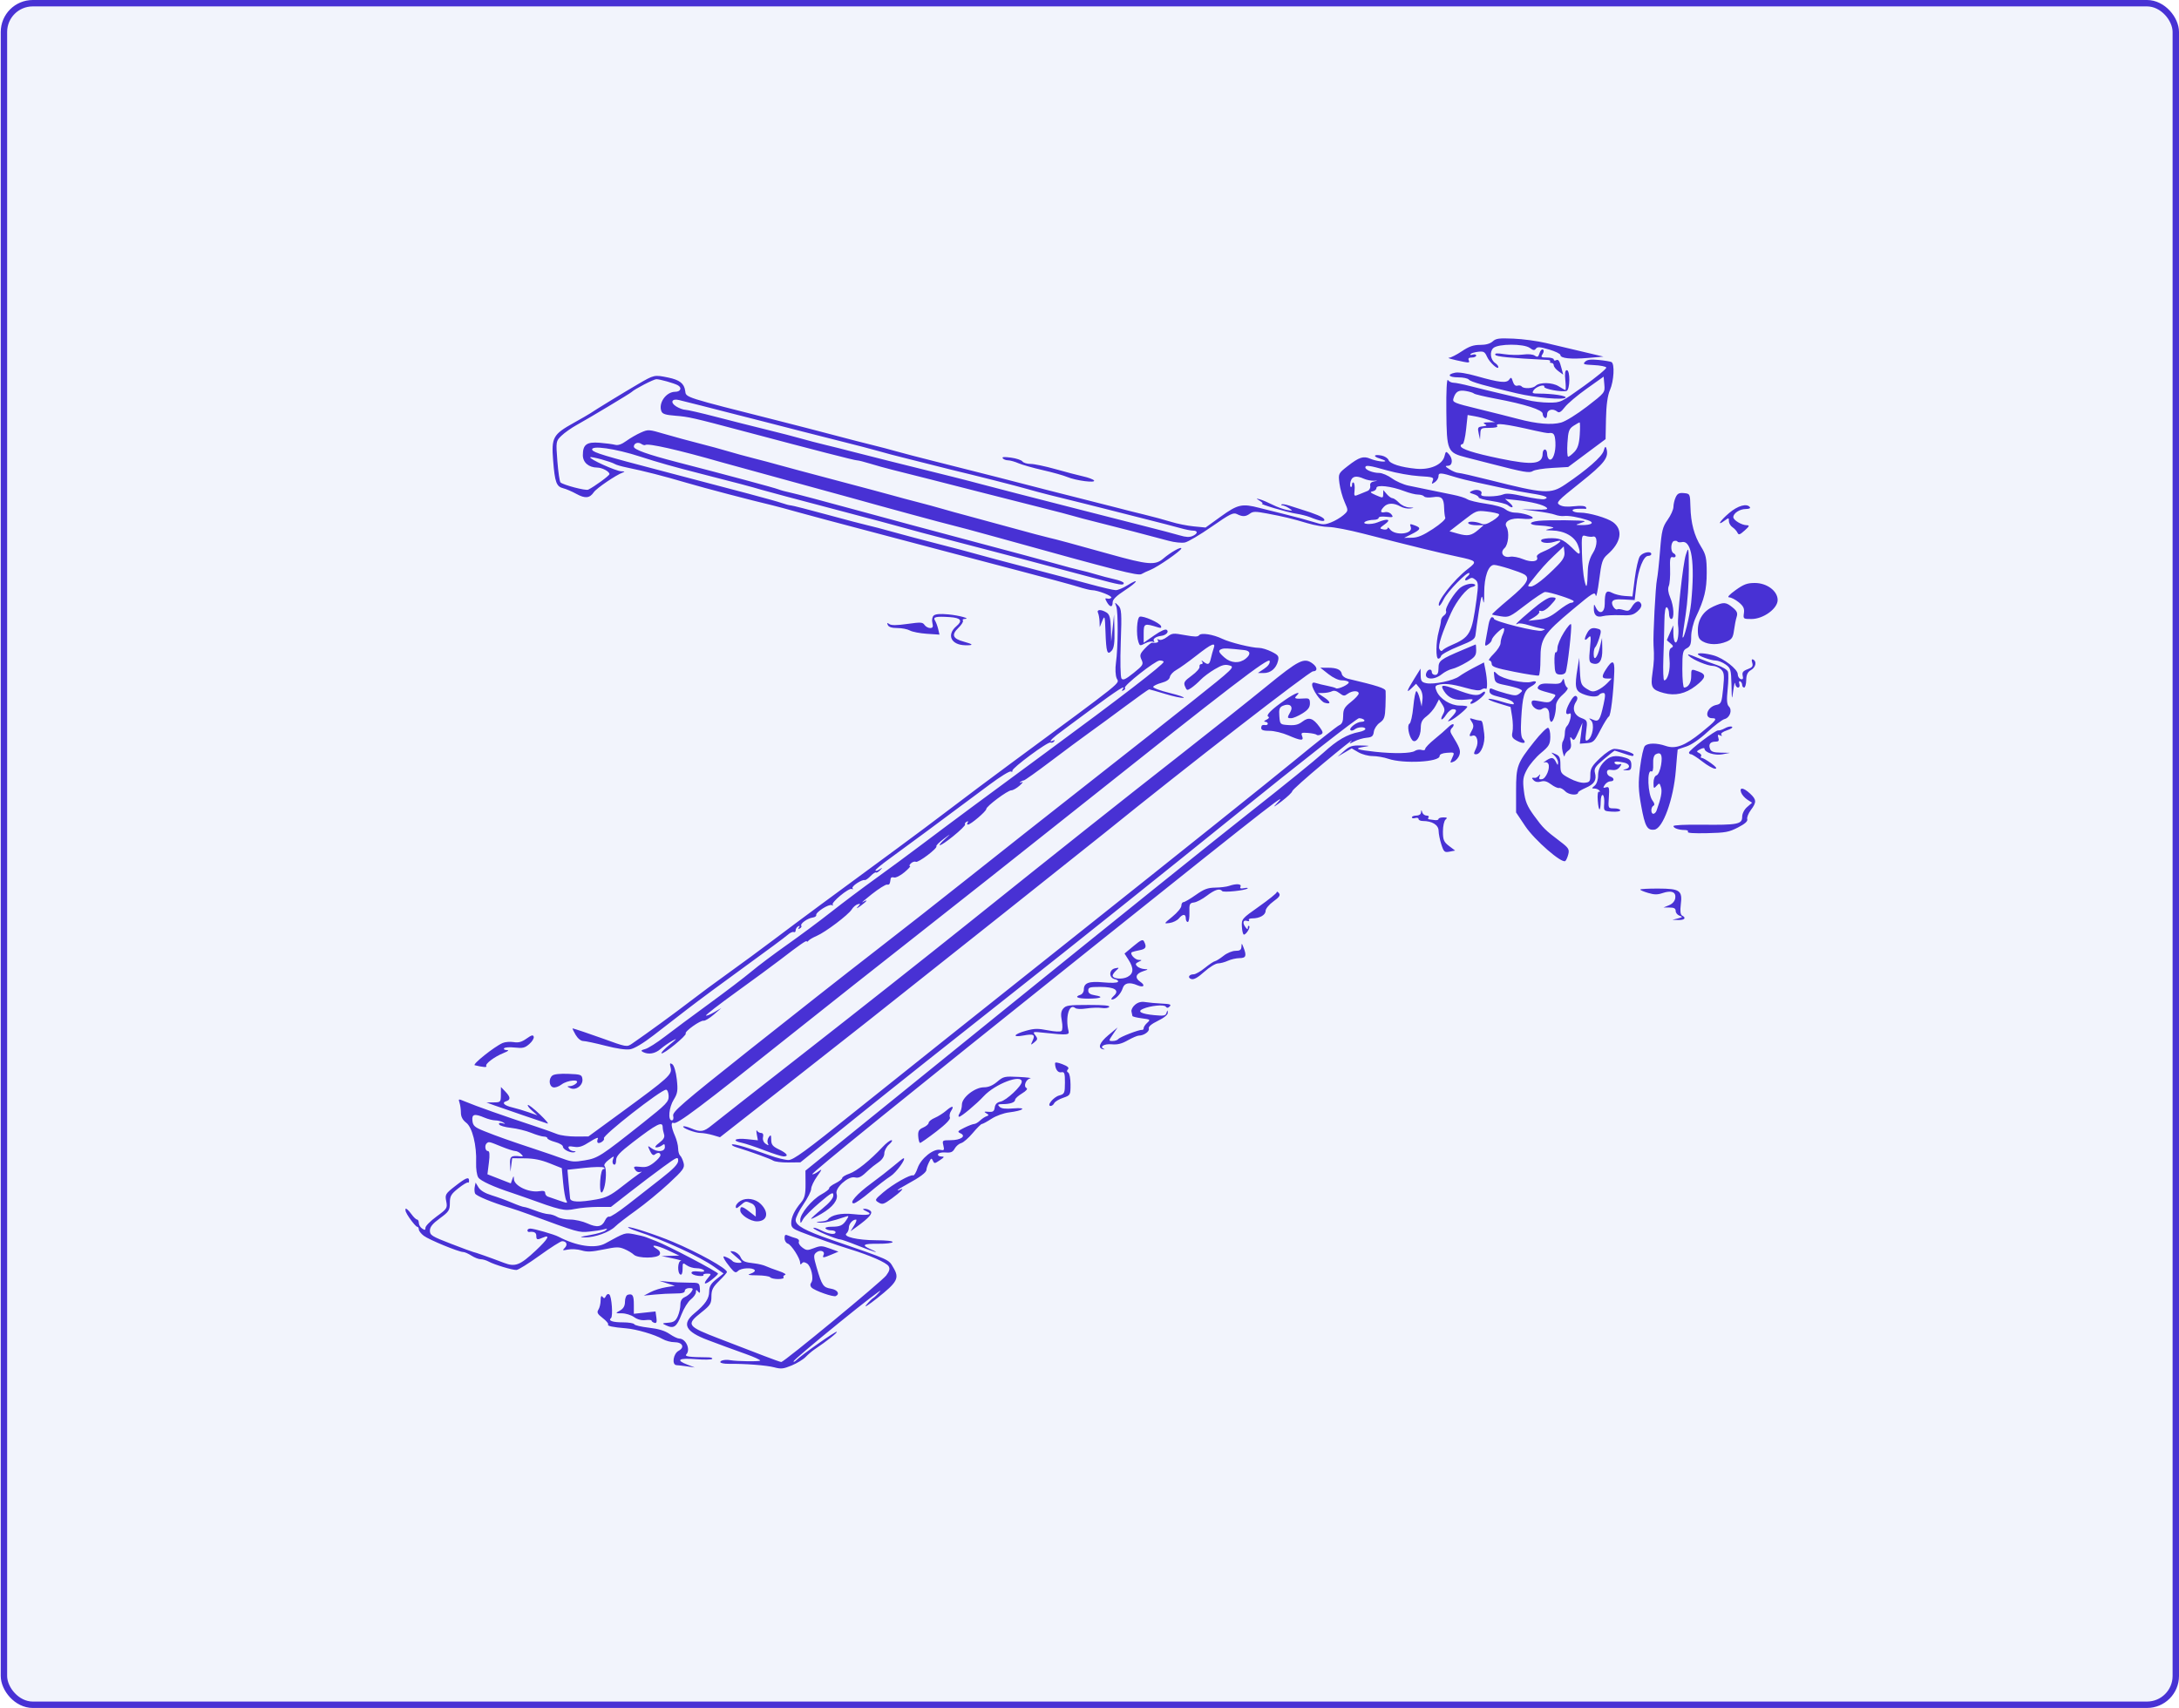 <svg width="681" height="534" viewBox="0 0 681 534" fill="none" xmlns="http://www.w3.org/2000/svg">
<rect x="1.231" y="1" width="678.769" height="531.89" rx="9" fill="#2E46CE" fill-opacity="0.06" stroke="#4831D4" stroke-width="2"/>
<g clip-path="url(#clip0_29_1158)">
<path fill-rule="evenodd" clip-rule="evenodd" d="M466.502 106.723C465.697 107.446 464.379 107.812 462.57 107.812C460.487 107.812 459.158 108.273 456.891 109.785C455.263 110.87 453.496 111.78 452.964 111.806C451.996 111.855 453.7 112.347 457.453 113.104C459.083 113.433 459.371 113.347 459.034 112.632C458.747 112.024 459.038 111.758 459.985 111.758C460.735 111.758 461.349 111.477 461.349 111.134C461.349 110.79 460.865 110.661 460.274 110.846C459.682 111.03 459.367 110.959 459.573 110.689C459.778 110.418 460.844 110.089 461.942 109.958C463.665 109.752 464.047 109.963 464.731 111.503C465.533 113.307 468.277 115.806 468.277 114.732C468.277 114.413 467.844 113.858 467.314 113.501C465.8 112.478 465.472 109.921 466.71 108.798C468.239 107.413 476.264 107.397 478.136 108.775C479.205 109.562 479.552 109.6 480.023 108.98C480.499 108.353 481.222 108.401 484.138 109.254C486.083 109.823 487.674 110.599 487.674 110.979C487.674 112.01 490.906 112.351 496.307 111.888L501.128 111.476L494.575 109.924C490.97 109.071 485.839 107.855 483.171 107.224C480.504 106.591 475.935 105.975 473.017 105.854C468.446 105.664 467.545 105.784 466.502 106.723ZM481.138 110.402C480.768 111.603 480.513 111.738 479.675 111.172C479.038 110.741 477.665 110.617 475.978 110.836C474.501 111.028 471.88 110.971 470.153 110.708C467.793 110.349 467.091 110.4 467.332 110.91C467.609 111.497 471.8 111.906 483.64 112.505C484.279 112.537 484.65 112.762 484.465 113.006C484.28 113.249 484.459 113.449 484.862 113.449C485.266 113.449 485.596 113.79 485.596 114.207C485.596 114.624 486.258 115.448 487.068 116.039L488.54 117.113L488.026 115.14C487.384 112.679 487.057 112.217 486.241 112.627C485.886 112.806 485.596 112.683 485.596 112.355C485.596 112.027 484.65 111.758 483.494 111.758C481.627 111.758 481.471 111.635 482.11 110.665C482.522 110.037 482.564 109.438 482.208 109.259C481.867 109.087 481.385 109.601 481.138 110.402ZM495.392 113.072C494.602 113.846 494.929 113.971 498.132 114.122C500.131 114.217 501.876 114.563 502.008 114.89C502.14 115.218 498.999 117.818 495.026 120.668C487.846 125.82 487.783 125.851 484.102 125.854C482.066 125.855 478.997 125.486 477.283 125.033C475.568 124.581 471.827 123.67 468.969 123.01C466.112 122.349 461.903 121.32 459.617 120.724C457.331 120.127 454.93 119.641 454.282 119.644C453.635 119.647 452.836 119.26 452.508 118.783C452.162 118.279 451.958 122.361 452.021 128.536C452.149 141.123 452.307 141.479 458.412 143.03C460.599 143.586 464.103 144.484 466.198 145.025C476.302 147.638 478.034 147.935 479.068 147.236C479.622 146.863 482.33 146.427 485.087 146.268L490.099 145.98L495.944 141.626L501.79 137.271L501.919 130.856C502.003 126.621 502.427 123.58 503.164 121.905C504.399 119.101 504.684 113.708 503.625 113.175C503.253 112.988 501.45 112.691 499.619 112.514C497.091 112.271 496.072 112.405 495.392 113.072ZM489.204 118.804C489.378 120.509 489.388 121.905 489.226 121.905C489.065 121.905 488.132 121.392 487.153 120.766C485.169 119.496 481.16 119.411 479.935 120.613C479.069 121.462 476.166 121.587 475.57 120.802C475.344 120.506 474.741 120.394 474.228 120.553C473.639 120.738 473.119 120.267 472.811 119.269C472.393 117.915 472.232 117.828 471.664 118.654C470.852 119.834 468.629 119.599 461.514 117.578C458.413 116.696 455.823 116.283 454.76 116.5C452.091 117.046 452.724 117.959 455.772 117.959C457.277 117.959 458.758 118.276 459.063 118.663C459.6 119.347 464.173 120.655 474.165 122.983C479.974 124.336 488.696 125.095 489.3 124.3C489.736 123.726 485.179 123.032 480.972 123.032C478.887 123.032 478.698 122.912 479.315 121.975C480.073 120.822 482.873 119.944 482.628 120.936C482.465 121.594 488.168 122.635 489.58 122.205C490.7 121.862 490.783 115.704 489.667 115.704C489.147 115.704 488.994 116.733 489.204 118.804ZM199.402 120.077C194.982 122.657 186.138 128.061 184.46 129.208C184.011 129.514 181.699 130.851 179.323 132.177C172.82 135.806 172.305 136.741 172.866 143.89C173.408 150.797 173.887 152.112 176.057 152.636C176.936 152.849 178.776 153.639 180.146 154.391C182.877 155.892 184.292 155.756 185.577 153.866C186.42 152.624 192.547 148.453 194.582 147.735C195.407 147.444 195.302 147.342 194.146 147.312C192.464 147.269 183.922 143.395 184.489 142.933C184.863 142.629 190.991 144.332 192.231 145.085C192.627 145.325 194.186 145.779 195.695 146.092C201.637 147.326 207.11 148.727 214.719 150.96C220.358 152.615 234.758 156.392 241.391 157.956C242.534 158.225 246.119 159.19 249.358 160.1C252.597 161.011 262.729 163.717 271.873 166.115C281.018 168.513 291.618 171.315 295.428 172.34C299.238 173.366 309.37 176.034 317.943 178.271C326.516 180.508 335.054 182.819 336.914 183.408C338.775 183.997 340.717 184.479 341.23 184.479C343.026 184.479 347.72 186.294 347.312 186.832C347.085 187.13 346.505 187.251 346.023 187.1C345.337 186.886 345.314 187.122 345.92 188.185C346.895 189.895 347.733 189.938 347.733 188.277C347.733 187.408 348.946 186.215 351.55 184.525C355.639 181.87 356.307 180.504 352.301 182.991C350.983 183.809 349.364 184.479 348.706 184.479C348.047 184.479 344.363 183.621 340.52 182.572C336.676 181.523 327.919 179.207 321.061 177.423C314.202 175.639 307.032 173.729 305.127 173.177C303.222 172.626 297.922 171.225 293.35 170.063C288.777 168.902 282.386 167.208 279.148 166.299C275.909 165.39 272.324 164.449 271.181 164.206C270.038 163.964 264.328 162.465 258.494 160.875C252.659 159.284 247.562 157.983 247.167 157.983C246.773 157.983 245.467 157.641 244.267 157.223C242.141 156.483 231.477 153.627 206.059 146.992C189.137 142.574 185.431 141.45 185.098 140.637C184.463 139.087 192.264 140.185 200.171 142.76C205.578 144.521 210.652 145.952 219.222 148.135C229.98 150.875 234.952 152.192 238.128 153.142C239.542 153.565 249.583 156.245 260.443 159.098C271.302 161.952 281.278 164.617 282.611 165.021C283.945 165.426 290.648 167.209 297.506 168.985C311.136 172.515 328.983 177.222 341.602 180.616C350.195 182.928 351.197 183.098 351.197 182.246C351.197 181.949 349.871 181.412 348.252 181.053C346.633 180.695 344.061 180.018 342.537 179.549C341.013 179.08 338.831 178.498 337.688 178.256C336.544 178.013 332.959 177.064 329.721 176.147C326.482 175.23 314.947 172.124 304.088 169.246C293.228 166.368 276.55 161.881 267.024 159.276C257.498 156.67 248.525 154.296 247.083 153.999C245.641 153.702 243.927 153.237 243.273 152.964C242.159 152.502 227.348 148.52 211.601 144.451C202.425 142.08 198.092 140.533 198.092 139.626C198.092 138.542 199.399 138.061 200.438 138.763C200.933 139.097 201.486 139.249 201.668 139.102C202.448 138.467 212.033 140.637 225.457 144.488C226.6 144.816 235.797 147.342 245.894 150.102C255.991 152.861 265.188 155.383 266.331 155.707C274.534 158.027 295.811 163.805 297.506 164.172C298.649 164.421 305.196 166.183 312.055 168.089C349.231 178.424 355.694 180.066 356.739 179.448C357.311 179.11 358.558 178.528 359.51 178.155C361.805 177.256 369.209 172.114 369.209 171.419C369.209 170.754 365.841 172.653 363.58 174.592C361.04 176.771 358.875 176.591 346.694 173.186C335.698 170.112 329.829 168.524 327.989 168.125C326.846 167.878 321.234 166.384 315.519 164.806C309.803 163.228 303.568 161.532 301.663 161.037C299.758 160.542 296.64 159.68 294.735 159.121C292.83 158.562 289.245 157.586 286.768 156.954C284.291 156.321 280.862 155.405 279.148 154.917C277.433 154.43 269.327 152.261 261.135 150.098C252.943 147.935 244.838 145.763 243.123 145.272C241.408 144.78 237.979 143.869 235.502 143.246C233.026 142.623 229.441 141.641 227.535 141.065C225.63 140.487 221.578 139.384 218.529 138.611C215.481 137.84 210.659 136.527 207.813 135.695C202.689 134.197 202.618 134.192 200.285 135.214C198.99 135.782 196.953 136.956 195.76 137.822C194.251 138.917 193.167 139.287 192.204 139.035C191.442 138.835 189.28 138.55 187.4 138.401C183.346 138.08 182.158 138.957 182.158 142.274C182.158 144.558 183.97 146.129 186.643 146.163C188.203 146.183 190.472 147.391 190.472 148.201C190.472 148.672 185.728 152.141 183.82 153.067C183.054 153.438 176.113 151.624 175.176 150.808C174.901 150.569 174.459 147.568 174.194 144.139C173.72 138.021 173.744 137.873 175.467 136.206C176.433 135.272 178.568 133.765 180.211 132.857C184.147 130.681 196.958 122.993 197.399 122.541C198.267 121.654 204.304 118.523 205.133 118.531C206.23 118.541 210.541 119.749 211.775 120.392C213.241 121.157 212.762 122.468 211.016 122.468C208.185 122.468 205.701 125.975 206.706 128.552C207.04 129.408 207.983 129.71 211.099 129.955C215.259 130.283 216.513 130.569 232.731 134.881C254.697 140.721 267.061 143.9 267.798 143.895C268.223 143.892 270.094 144.359 271.954 144.932C273.815 145.506 276.896 146.361 278.801 146.832C283.582 148.014 297.237 151.483 307.205 154.047C311.778 155.223 319.727 157.242 324.871 158.533C330.015 159.824 334.847 161.085 335.609 161.336C336.371 161.586 339.801 162.487 343.23 163.339C349.341 164.857 358.683 167.281 365.235 169.05C367.092 169.551 369.316 169.78 370.322 169.575C371.305 169.375 375.073 167.147 378.697 164.625C384.441 160.627 385.453 160.124 386.59 160.703C388.311 161.577 389.302 161.539 390.648 160.547C391.608 159.841 392.327 159.834 395.899 160.498C401.071 161.46 403.861 162.131 408.698 163.574C410.793 164.2 413.755 164.72 415.279 164.731C416.803 164.742 421.635 165.671 426.017 166.796C441.328 170.726 450.004 172.846 455.547 174.013C461.592 175.286 461.781 175.508 458.773 177.812C454.324 181.22 448.69 188.46 449.79 189.355C449.956 189.489 450.609 188.546 451.241 187.261C452.406 184.89 458.535 178.618 459.176 179.14C459.367 179.296 459.155 179.724 458.704 180.091C457.491 181.078 457.709 181.917 458.959 181.072C459.843 180.475 460.222 180.501 461.102 181.218C462.022 181.965 462.071 182.832 461.456 187.37C459.982 198.23 459.458 199.165 453.382 201.78C452.239 202.273 451.087 202.95 450.821 203.286C450.519 203.668 450.155 203.505 449.845 202.846C449.367 201.835 450.745 197.604 453.533 191.525C455.281 187.714 458.407 183.845 460.015 183.503C460.74 183.349 461.194 183.04 461.024 182.816C460.475 182.092 457.976 182.546 456.493 183.638C454.638 185.004 451.489 190.089 451.926 191.014C452.11 191.405 451.832 192.014 451.309 192.367C450.785 192.72 450.354 193.437 450.349 193.959C450.344 194.481 450.025 196.049 449.639 197.444C448.751 200.662 448.677 205.9 449.521 205.9C449.874 205.9 450.264 205.509 450.387 205.031C450.51 204.552 452.949 203.221 455.807 202.071C460.423 200.214 461.02 199.793 461.162 198.29C461.251 197.36 461.715 194.062 462.195 190.961C462.937 186.164 463.127 185.66 463.469 187.579C463.738 189.088 463.868 188.342 463.861 185.324C463.85 180.281 465.151 176.586 466.938 176.586C468.227 176.586 475.072 178.743 476.417 179.572C478.34 180.758 477.201 182.595 471.679 187.21C468.597 189.787 466.18 191.979 466.31 192.082C466.439 192.186 467.697 192.445 469.105 192.659C471.562 193.033 471.874 192.887 476.862 189.045C479.721 186.843 482.434 185.042 482.891 185.042C484.419 185.042 491.831 187.441 491.831 187.936C491.831 188.205 491.452 188.425 490.989 188.425C490.526 188.425 488.733 189.535 487.005 190.893C484.558 192.816 483.176 193.438 480.747 193.711L477.629 194.061L479.538 192.885C480.587 192.238 481.273 191.48 481.061 191.2C480.849 190.921 481.11 190.828 481.642 190.995C482.215 191.173 483.362 190.495 484.45 189.334C486.675 186.96 486.705 186.733 484.795 186.733C483.845 186.733 481.574 188.205 478.56 190.771C474.047 194.615 473.022 195.657 474.466 194.931C474.822 194.751 476.303 194.975 477.757 195.427C479.211 195.879 481.024 196.352 481.786 196.477C483.079 196.691 483.088 196.736 481.919 197.148C480.54 197.635 466.891 194.244 466.891 193.415C466.891 193.15 466.607 192.934 466.259 192.934C465.911 192.934 465.444 193.949 465.22 195.189C464.996 196.43 464.617 198.516 464.379 199.827C463.986 201.983 464.053 202.138 465.072 201.45C465.691 201.031 466.209 200.403 466.223 200.053C466.258 199.161 469.515 196.01 469.997 196.401C470.215 196.579 470.073 197.41 469.682 198.248C469.29 199.086 468.969 200.332 468.969 201.017C468.969 201.701 468.011 203.207 466.841 204.362C465.67 205.518 465.046 206.464 465.455 206.464C465.864 206.464 466.198 206.943 466.198 207.528C466.198 208.41 467.413 208.834 473.299 210.005C477.205 210.782 480.634 211.303 480.92 211.163C481.206 211.022 481.439 208.679 481.439 205.955C481.439 199.606 482.362 198.192 491.485 190.558C497.853 185.228 498.436 184.874 498.703 186.17C498.863 186.945 499.354 184.722 499.795 181.23C500.494 175.685 500.821 174.685 502.369 173.338C506.657 169.608 507.349 165.605 504.118 163.223C502.319 161.897 496.6 160.238 493.827 160.238C491.266 160.238 490.5 159.13 493.003 159.044C494.073 159.007 495.206 159.014 495.52 159.058C495.834 159.102 495.878 158.859 495.618 158.517C495.317 158.12 493.981 158.023 491.93 158.251C489.699 158.497 488.318 158.369 487.422 157.833C486.222 157.113 486.67 156.629 493.824 150.928C501.546 144.775 502.905 142.989 502.031 140.141C501.797 139.379 501.57 139.592 501.187 140.933C500.67 142.745 495.892 146.924 489.167 151.449C484.612 154.514 482.772 154.404 465.479 150.032C460.701 148.824 456.337 147.831 455.78 147.824C455.223 147.817 453.988 147.315 453.035 146.709C451.632 145.815 451.534 145.604 452.516 145.594C453.994 145.578 454.156 143.454 452.796 141.941C451.93 140.977 451.835 141.024 451.443 142.617C450.792 145.266 446.957 146.948 442.539 146.522C437.784 146.064 434.412 144.988 433.94 143.779C433.724 143.222 432.772 142.608 431.827 142.414C429.438 141.927 428.889 142.608 431.117 143.296C432.123 143.608 432.945 143.973 432.945 144.108C432.945 144.56 429.835 144.084 428.236 143.388C426.113 142.463 424.758 142.904 421.217 145.672C418.257 147.987 418.229 148.045 418.615 151.087C418.829 152.778 419.551 155.397 420.218 156.908C421.427 159.642 421.425 159.66 419.831 161.042C418.949 161.805 417.211 162.822 415.968 163.303C413.886 164.106 413.438 164.092 410.336 163.121C408.482 162.541 404.627 161.498 401.77 160.803C398.912 160.108 395.238 159.189 393.605 158.761C388.199 157.345 386.831 157.649 381.574 161.441L376.782 164.899L373.104 164.547C371.081 164.353 367.896 163.716 366.027 163.131C364.157 162.546 360.289 161.502 357.432 160.811C354.574 160.121 350.989 159.218 349.465 158.805C347.941 158.392 342.953 157.125 338.38 155.989C333.808 154.854 328.82 153.59 327.296 153.18C323.125 152.06 301.396 146.514 291.964 144.164C287.392 143.024 282.092 141.644 280.187 141.097C278.282 140.551 275.008 139.689 272.913 139.182C270.817 138.676 265.361 137.27 260.789 136.058C256.217 134.847 248.735 132.909 244.162 131.753C213.304 123.95 214.437 124.312 214.141 122.171C213.823 119.866 212.393 118.747 208.828 118.017C204.482 117.127 204.442 117.136 199.402 120.077ZM495.982 127.083C492.791 129.54 489.265 131.718 487.871 132.092C484.873 132.897 480.289 132.509 474.415 130.952C471.991 130.31 466.375 128.898 461.934 127.815C454.396 125.977 453.885 125.761 454.24 124.58C454.898 122.394 455.852 121.824 458.168 122.232C459.346 122.44 460.466 122.791 460.656 123.013C460.847 123.235 463.964 123.974 467.584 124.656C476.662 126.367 482.132 128.124 482.132 129.331C482.132 129.861 482.444 130.451 482.825 130.642C483.218 130.84 483.518 130.366 483.518 129.548C483.518 128.013 485.324 127.546 486.755 128.711C487.284 129.141 487.94 128.735 489.031 127.299C489.873 126.19 492.952 123.583 495.873 121.508L501.184 117.734L501.405 120.235C501.623 122.707 501.56 122.786 495.982 127.083ZM219.222 126.808C222.27 127.578 226.011 128.535 227.535 128.937C229.06 129.339 234.048 130.611 238.62 131.764C243.192 132.918 248.648 134.319 250.744 134.879C252.839 135.438 258.295 136.824 262.867 137.957C267.44 139.091 272.739 140.472 274.645 141.028C276.55 141.584 279.979 142.491 282.265 143.045C284.551 143.599 288.136 144.503 290.232 145.054C292.328 145.606 295.601 146.428 297.506 146.882C305.129 148.698 317.792 151.915 321.061 152.866C324.302 153.808 330.265 155.333 338.38 157.293C340.285 157.753 343.559 158.578 345.655 159.125C347.75 159.672 353.206 161.057 357.778 162.202C362.351 163.347 367.349 164.642 368.885 165.08C370.423 165.518 372.215 165.875 372.869 165.875C374.469 165.875 374.376 166.825 372.705 167.553C371.722 167.98 370.631 167.927 368.721 167.357C367.275 166.925 362.039 165.549 357.085 164.299C352.132 163.05 342.935 160.702 336.648 159.083C330.361 157.465 321.788 155.266 317.597 154.198C313.406 153.13 308.262 151.788 306.166 151.218C302.564 150.237 296.191 148.633 277.762 144.07C273.38 142.985 268.08 141.641 265.985 141.083C263.889 140.525 260.304 139.624 258.018 139.081C255.732 138.538 252.302 137.644 250.397 137.095C248.492 136.546 243.66 135.298 239.659 134.32C235.658 133.342 228.55 131.544 223.862 130.324C219.175 129.104 214.81 128.1 214.163 128.093C213.516 128.087 212.241 127.614 211.329 127.043C209.378 125.823 209.942 124.497 212.179 125.044C213.004 125.245 216.174 126.039 219.222 126.808ZM465.159 131.227L467.237 131.96L465.159 132.015C463.643 132.054 463.348 132.206 464.067 132.577C464.831 132.97 464.673 133.128 463.375 133.273C461.862 133.443 461.737 133.657 462.123 135.434L462.552 137.407L462.643 135.575C462.73 133.821 462.854 133.743 465.546 133.743C467.244 133.743 468.189 133.52 467.93 133.179C467.088 132.07 470.428 132.48 479.826 134.64C481.796 135.093 483.667 135.427 483.983 135.382C485.573 135.156 485.956 135.67 486.108 138.236C486.291 141.322 485.292 144.152 484.212 143.609C483.83 143.417 483.518 142.641 483.518 141.884C483.518 141.127 483.206 140.508 482.825 140.508C482.444 140.508 482.127 141.078 482.122 141.776C482.093 145.136 479.143 145.484 468.8 143.348C460.477 141.628 456.499 140.341 456.499 139.366C456.499 139.063 456.771 138.817 457.103 138.817C457.435 138.817 457.925 136.771 458.193 134.271L458.68 129.726L460.88 130.11C462.091 130.321 464.016 130.823 465.159 131.227ZM493.714 135.923C493.529 138.762 493.08 140.189 492.027 141.278C491.238 142.095 490.369 142.763 490.097 142.763C489.824 142.763 489.721 140.832 489.868 138.473C490.095 134.805 490.368 134.03 491.752 133.118C492.642 132.532 493.504 132.052 493.668 132.052C493.832 132.052 493.853 133.794 493.714 135.923ZM313.393 143.265C313.655 143.609 314.396 143.892 315.04 143.893C315.684 143.896 317.147 144.303 318.29 144.799C319.433 145.295 322.862 146.267 325.91 146.96C328.958 147.653 332.392 148.616 333.54 149.101C336.241 150.241 342.58 151.06 341.913 150.182C341.653 149.839 340.128 149.268 338.524 148.913C336.921 148.558 333.021 147.537 329.858 146.643C326.694 145.749 323.202 145.018 322.098 145.018C320.994 145.018 319.842 144.667 319.537 144.238C319.232 143.811 317.618 143.275 315.95 143.05C313.798 142.758 313.056 142.821 313.393 143.265ZM433.586 147.066C436.472 147.883 440.945 148.678 443.526 148.834C447.917 149.099 448.189 149.194 447.756 150.304C447.347 151.354 447.425 151.403 448.433 150.722C449.059 150.299 449.572 149.46 449.572 148.857C449.572 147.67 450.283 147.717 455.114 149.22C456.447 149.634 459.409 150.361 461.695 150.835C463.981 151.308 467.722 152.119 470.009 152.637C472.295 153.154 476.088 153.872 478.438 154.231C482.988 154.927 484.356 155.502 482.693 156.021C482.132 156.197 479.29 155.809 476.381 155.16C472.417 154.275 470.75 154.127 469.729 154.572C468.98 154.898 467.067 155.165 465.477 155.165C463.267 155.165 462.675 154.976 462.963 154.366C463.444 153.345 461.584 152.746 460.077 153.436C459.063 153.9 459.118 154.023 460.534 154.452C461.419 154.719 462.131 155.18 462.114 155.475C462.098 155.769 463.957 156.286 466.245 156.622C468.533 156.959 470.768 157.53 471.211 157.891C472.746 159.14 473.362 158.541 471.87 157.25L470.372 155.952L474 156.342C478.614 156.837 482.474 157.806 483.386 158.698C483.938 159.237 483.142 159.372 479.824 159.301L475.551 159.211L480.054 159.77C482.531 160.078 485.212 160.585 486.011 160.898C486.811 161.21 488.058 161.392 488.782 161.301C490.246 161.119 493.24 161.641 496.207 162.597C498.546 163.349 497.493 164.182 494.256 164.14C492.321 164.115 492.285 164.078 493.736 163.603C494.593 163.322 495.292 163.021 495.288 162.934C495.274 162.594 483.701 162.496 480.836 162.812C477.52 163.178 477.71 164.126 481.124 164.255C482.25 164.297 483.795 164.47 484.557 164.639C485.823 164.921 485.794 164.982 484.211 165.355C482.698 165.711 482.803 165.77 485.037 165.819C488.969 165.906 492.153 167.719 493.156 170.444C494.107 173.025 493.824 173.751 492.421 172.332C488.985 168.862 487.915 168.266 485.054 168.234C483.462 168.216 481.978 168.441 481.756 168.734C481.082 169.621 483.595 170.045 485.698 169.399C486.785 169.065 487.674 168.92 487.674 169.076C487.674 169.587 484.603 171.499 482.268 172.439C480.893 172.993 480.121 173.661 480.335 174.113C481.004 175.534 478.662 175.899 476.004 174.788C474.611 174.206 472.787 173.866 471.95 174.034C469.786 174.466 468.666 172.72 470.214 171.328C471.417 170.246 471.771 166.314 470.812 164.68C469.843 163.029 472.259 161.757 475.647 162.135C477.276 162.316 478.777 162.242 478.984 161.97C479.427 161.387 475.704 160.238 473.369 160.238C472.474 160.238 471.156 159.762 470.441 159.181C469.671 158.554 467.205 157.849 464.379 157.449C461.76 157.078 459.149 156.451 458.578 156.055C458.006 155.66 455.98 155.029 454.075 154.653C452.169 154.277 448.896 153.608 446.8 153.165C444.705 152.723 441.727 152.107 440.182 151.798C438.637 151.488 436.321 150.47 435.034 149.535C433.748 148.601 431.951 147.836 431.042 147.836C429.091 147.836 426.71 146.896 426.71 146.125C426.71 145.293 427.887 145.454 433.586 147.066ZM426.236 149.64C427.068 150.012 428.455 150.295 429.318 150.269C430.717 150.227 430.732 150.25 429.457 150.481C428.481 150.658 428.092 151.109 428.234 151.898C428.348 152.535 427.974 153.238 427.403 153.459C426.831 153.681 425.637 154.17 424.748 154.547C423.19 155.208 423.14 155.161 423.342 153.255C423.457 152.168 423.326 151.096 423.052 150.873C422.778 150.65 422.553 150.932 422.553 151.5C422.553 152.069 422.36 152.376 422.124 152.184C421.887 151.992 421.893 151.189 422.137 150.399C422.62 148.831 423.896 148.594 426.236 149.64ZM438.879 153.521C440.428 154.115 442.358 154.601 443.168 154.601C443.978 154.601 444.839 154.863 445.082 155.182C445.333 155.513 446.508 155.613 447.814 155.413C450.571 154.993 451.258 155.66 451.334 158.829C451.364 160.069 451.525 161.428 451.692 161.849C451.865 162.286 450.212 163.783 447.84 165.337C444.708 167.387 443.085 168.067 441.258 168.093L438.833 168.126L441.009 167.046C444.027 165.549 444.261 165.015 442.227 164.26C440.632 163.67 440.507 163.711 440.896 164.707C441.784 166.984 435.924 167.594 434.343 165.39C433.978 164.882 433.67 164.759 433.658 165.118C433.647 165.483 433.047 165.644 432.294 165.484C431.049 165.219 431.086 165.101 432.814 163.864C434.98 162.312 433.656 161.967 430.555 163.277C428.549 164.123 425.135 163.858 426.824 162.988C427.333 162.725 428.451 162.507 429.308 162.502C430.165 162.497 430.866 162.219 430.866 161.883C430.866 161.514 431.804 161.376 433.246 161.535C435.371 161.768 435.544 161.69 434.869 160.811C434.427 160.234 433.585 159.939 432.836 160.098C431.344 160.415 431.229 159.794 432.524 158.406C433.665 157.183 435.617 157.144 437.651 158.303C438.504 158.789 439.898 159.077 440.749 158.944C442.099 158.732 442.06 158.691 440.443 158.624C439.37 158.579 438.013 157.952 437.226 157.138C436.476 156.363 435.556 155.728 435.181 155.728C434.806 155.728 434.01 155.158 433.412 154.46L432.325 153.192L432.288 154.475C432.253 155.745 432.23 155.748 430.001 154.785C428.275 154.039 428.032 153.763 428.961 153.601C429.628 153.485 430.174 153.007 430.174 152.537C430.174 151.434 434.796 151.957 438.879 153.521ZM523.699 155.446C523.318 156.262 523.003 157.61 522.998 158.443C522.993 159.275 522.175 161.098 521.179 162.493C519.609 164.692 519.295 165.972 518.818 172.112C518.516 176.007 518.078 180.066 517.845 181.132C517.4 183.171 516.59 198.777 516.778 201.672C517.014 205.287 516.951 206.879 516.426 210.537C515.803 214.875 516.245 215.632 519.989 216.638C523.533 217.59 526.774 216.866 529.939 214.417C533.152 211.93 533.395 210.846 530.941 209.937C528.517 209.038 528.548 209.019 528.548 211.425C528.548 213.43 527.604 214.92 526.332 214.92C526.027 214.92 525.777 212.317 525.777 209.137C525.777 203.963 525.924 203.278 527.163 202.649C528.263 202.089 528.548 201.334 528.548 198.982C528.548 197.319 529.191 194.662 530.011 192.927C532.664 187.317 533.398 184.296 533.398 178.982C533.398 174.494 533.145 173.325 531.662 170.942C529.48 167.439 528.441 163.544 528.307 158.364C528.204 154.395 528.167 154.316 526.297 154.141C524.778 153.998 524.253 154.262 523.699 155.446ZM393.762 156.573C394.502 157.038 394.814 157.432 394.455 157.447C393.288 157.496 402.392 160.177 405.062 160.57C406.49 160.781 408.438 161.267 409.39 161.651C412.648 162.966 414.267 163.208 413.848 162.319C413.514 161.61 411.183 160.623 406.273 159.114C405.511 158.879 403.989 158.393 402.893 158.032C401.795 157.672 400.731 157.514 400.525 157.681C400.321 157.847 400.458 157.983 400.829 157.983C401.201 157.983 402.11 158.381 402.85 158.867C404.133 159.711 404.106 159.736 402.232 159.408C401.152 159.22 399.126 158.487 397.729 157.779C396.331 157.071 394.565 156.319 393.803 156.108C392.439 155.732 392.438 155.739 393.762 156.573ZM540.385 160.379C537.514 162.822 536.426 164.627 538.94 162.775C540.283 161.786 540.326 161.79 540.326 162.901C540.326 163.53 540.828 164.386 541.443 164.8C542.056 165.215 542.758 165.979 543.001 166.498C543.379 167.305 543.708 167.205 545.269 165.813C546.724 164.515 546.861 164.184 545.942 164.184C544.363 164.184 541.711 162.6 541.711 161.656C541.711 160.429 543.732 159.111 545.612 159.111C546.584 159.111 547.149 158.865 546.907 158.547C545.93 157.261 543.124 158.049 540.385 160.379ZM468.454 160.721C468.773 160.98 467.932 161.876 466.585 162.712C464.625 163.928 463.868 164.114 462.788 163.644C461.069 162.896 458.361 162.879 458.924 163.621C459.16 163.931 460.323 164.184 461.51 164.184H463.669L462.053 165.584C459.891 167.456 458.718 167.679 455.619 166.806L453.007 166.069L457.219 162.8C461.388 159.564 461.465 159.534 464.653 159.89C466.425 160.087 468.135 160.461 468.454 160.721ZM497.806 167.744C499.331 167.305 499.339 170.527 497.82 172.878C496.884 174.326 496.3 176.325 496.24 178.278C496.074 183.707 495.844 184.38 495.175 181.378C494.83 179.828 494.482 175.99 494.401 172.851C494.261 167.358 494.308 167.158 495.641 167.555C496.404 167.783 497.378 167.868 497.806 167.744ZM525.637 169.456C528.704 168.815 529.765 175.768 528.53 188.425C528.122 192.609 526.129 200.557 525.845 199.135C525.814 198.98 526.253 195.819 526.822 192.11C527.391 188.401 527.835 182.06 527.81 178.017C527.766 170.859 527.741 170.74 526.853 173.486C525.976 176.202 524.122 193.162 524.451 195.471C524.786 197.825 524.364 200.827 523.699 200.827C523.318 200.827 522.992 199.622 522.976 198.149L522.945 195.471L521.947 197.726C521.398 198.966 520.944 200.026 520.938 200.082C520.933 200.137 521.446 200.604 522.079 201.119C522.991 201.861 523.044 202.15 522.334 202.508C521.7 202.827 521.534 203.915 521.769 206.22C522.084 209.315 521.222 212.665 520.11 212.665C519.828 212.665 519.711 209.558 519.85 205.759C519.989 201.961 520.133 196.746 520.169 194.17C520.211 191.203 520.489 189.614 520.928 189.834C521.309 190.026 521.621 190.928 521.621 191.84C521.621 192.752 521.932 193.498 522.313 193.498C523.345 193.498 523.151 189.464 521.991 186.789C521.358 185.329 521.186 183.977 521.535 183.195C521.843 182.505 522.031 180.124 521.953 177.902C521.84 174.69 522.004 173.923 522.755 174.157C523.838 174.495 524.051 173.447 523.006 172.922C522.013 172.423 522.15 169.398 523.179 169.107C523.656 168.973 524.138 169.052 524.252 169.283C524.365 169.513 524.989 169.591 525.637 169.456ZM486.852 176.68C482.937 180.7 479.574 183.351 478.388 183.351C477.354 183.351 477.362 183.21 478.472 181.801C481.639 177.781 483.135 176.101 485.817 173.555L488.714 170.806L488.93 172.565C489.091 173.872 488.558 174.928 486.852 176.68ZM512.495 173.909C512.022 174.607 511.309 177.714 510.912 180.814L510.19 186.452L507.78 186.291C506.454 186.203 504.691 185.768 503.861 185.326C501.996 184.331 501.53 185.016 501.53 188.753C501.53 191.537 499.908 192.258 498.78 189.975C498.157 188.713 498.154 188.714 498.121 190.116C498.069 192.292 499.013 193.128 500.924 192.603C501.829 192.354 504.285 192.22 506.382 192.305C509.656 192.437 510.416 192.266 511.77 191.093C512.763 190.233 513.179 189.373 512.895 188.77C512.294 187.495 511.086 187.887 509.992 189.713C509.237 190.972 508.85 191.123 507.465 190.694C506.565 190.416 505.686 190.305 505.51 190.447C504.862 190.974 503.468 188.972 503.877 188.103C504.202 187.415 505.072 187.248 507.591 187.392L510.881 187.579L511.404 183.069C511.999 177.93 513.652 173.768 515.097 173.768C515.636 173.768 516.078 173.514 516.078 173.204C516.078 172.117 513.347 172.653 512.495 173.909ZM542.404 184.479C540.453 185.879 539.705 186.719 540.405 186.724C541.019 186.729 542.37 187.423 543.407 188.267C544.868 189.456 545.231 190.216 545.026 191.649C544.767 193.452 544.827 193.498 547.391 193.498C551.087 193.498 555.567 190.243 555.567 187.557C555.567 184.731 552.194 182.221 548.413 182.233C546.037 182.239 544.965 182.64 542.404 184.479ZM348.863 189.552C349.501 191.213 349.438 202.52 348.766 207.176C348.502 209 348.602 211.138 348.994 212.052C349.761 213.845 352.487 211.658 315.323 239.07C309.715 243.207 301.542 249.328 297.16 252.673C292.778 256.018 285.088 261.766 280.07 265.446C260.808 279.577 249.427 287.994 242.084 293.539C237.893 296.704 231.346 301.522 227.535 304.244C223.725 306.967 218.425 310.885 215.758 312.95C211.497 316.249 202.104 323.097 197.574 326.205C195.891 327.36 195.896 327.362 188.047 324.515C184.693 323.299 179.232 321.464 178.964 321.464C178.828 321.464 179.237 322.352 179.873 323.437C180.549 324.591 181.537 325.411 182.251 325.411C182.922 325.411 186.032 326.068 189.16 326.872C192.834 327.817 195.59 328.213 196.946 327.993C198.246 327.782 201.037 326.112 204.284 323.604C207.166 321.378 212.017 317.624 215.065 315.264C218.114 312.904 226.063 307.024 232.731 302.198C239.399 297.372 245.442 292.89 246.16 292.237C246.878 291.584 247.735 291.185 248.065 291.352C248.395 291.517 248.665 291.273 248.665 290.808C248.665 290.343 249.025 289.781 249.465 289.56C249.994 289.294 250.075 289.407 249.704 289.896C249.331 290.388 249.414 290.498 249.955 290.225C250.401 290.001 250.613 289.615 250.425 289.369C249.968 288.767 252.378 287.036 253.973 286.819C254.674 286.724 255.176 286.38 255.089 286.055C254.855 285.174 259.048 282.501 259.982 282.936C260.426 283.142 260.548 283.096 260.253 282.833C259.559 282.21 265.307 277.434 266.206 277.887C266.583 278.077 266.69 277.967 266.444 277.642C266.008 277.069 269.318 274.874 270.274 275.102C270.538 275.165 271.354 274.597 272.088 273.838C272.821 273.079 273.574 272.582 273.761 272.735C273.948 272.887 274.535 272.561 275.065 272.011C275.943 271.102 275.92 271.081 274.818 271.784C274.151 272.21 273.607 272.337 273.609 272.066C273.611 271.796 275.55 270.179 277.917 268.474C281.871 265.626 294.746 256.095 309.352 245.203C312.587 242.79 315.54 240.97 315.913 241.157C316.287 241.345 316.506 241.241 316.402 240.927C316.146 240.158 327.553 231.72 328.325 232.108C328.659 232.276 329.157 232.117 329.433 231.754C329.746 231.342 329.635 231.245 329.135 231.496C327.666 232.235 328.312 231.248 330.311 229.699C331.398 228.856 336.248 225.25 341.088 221.685C349.441 215.53 352.092 213.848 350.84 215.498C350.469 215.986 350.565 216.083 351.136 215.796C351.601 215.562 351.796 215.219 351.569 215.034C350.904 214.493 361.085 206.464 362.437 206.464C363.113 206.464 363.667 206.661 363.667 206.901C363.667 207.704 350.03 218.201 326.801 235.277C309.632 247.897 296.242 257.827 288.5 263.678C284.309 266.846 277.606 271.79 273.605 274.666C269.605 277.542 263.37 282.227 259.75 285.077C256.13 287.928 249.895 292.564 245.894 295.381C241.893 298.198 236.905 301.945 234.81 303.709C232.714 305.473 226.791 309.984 221.647 313.735C216.503 317.484 210.267 322.116 207.791 324.027C205.313 325.937 202.544 327.692 201.637 327.926C200.362 328.256 200.205 328.464 200.945 328.846C202.677 329.739 204.752 329.38 206.458 327.892C207.382 327.086 209.073 325.914 210.216 325.286C211.777 324.428 211.554 324.739 209.317 326.536C207.68 327.851 206.519 329.073 206.737 329.25C207.294 329.704 214.731 323.629 214.305 323.068C213.853 322.471 218.87 318.884 219.899 319.068C220.331 319.145 221.758 318.284 223.07 317.153L225.457 315.098L223.214 316.409C221.981 317.13 220.82 317.597 220.636 317.448C220.452 317.298 224.735 313.978 230.153 310.071C235.572 306.164 241.763 301.612 243.911 299.955C249.907 295.331 252.128 293.793 252.14 294.26C252.146 294.495 252.379 294.405 252.659 294.062C252.939 293.717 254.104 293.037 255.247 292.55C257.985 291.383 265.153 285.967 266.199 284.274C266.653 283.539 267.492 282.814 268.063 282.661C268.98 282.416 268.982 282.51 268.084 283.462C267.456 284.127 267.788 284.017 268.95 283.174C271.066 281.639 271.472 280.932 269.622 282.004C268.955 282.39 270.213 281.283 272.417 279.543C274.621 277.803 276.789 276.439 277.235 276.513C277.981 276.637 278.119 276.405 278.368 274.615C278.416 274.271 278.885 274.125 279.41 274.289C279.937 274.453 281.395 273.723 282.663 272.658C283.928 271.597 284.706 270.729 284.395 270.729C284.082 270.729 284.212 270.351 284.684 269.889C285.155 269.428 285.845 269.204 286.219 269.392C286.973 269.771 293.112 265.128 292.654 264.524C292.495 264.314 293.521 263.278 294.934 262.221C297.213 260.517 297.288 260.494 295.6 262.022C292.076 265.21 293.659 264.805 297.82 261.454C300.088 259.627 301.797 257.941 301.619 257.705C301.44 257.47 301.659 257.094 302.105 256.87C302.611 256.615 302.731 256.706 302.422 257.112C302.15 257.47 302.194 257.763 302.521 257.763C303.368 257.763 308.244 253.606 308.244 252.884C308.244 252.03 314.917 247.052 316.061 247.052C316.583 247.052 317.765 246.377 318.689 245.552C319.612 244.727 319.9 244.26 319.329 244.515C318.712 244.79 318.525 244.77 318.867 244.465C319.185 244.183 319.675 243.952 319.958 243.952C320.241 243.952 324.034 241.256 328.387 237.962C332.74 234.667 338.212 230.608 340.546 228.942C342.88 227.276 347.939 223.566 351.789 220.698C355.64 217.83 358.944 215.484 359.134 215.484C359.323 215.484 361.577 216.126 364.141 216.911C366.706 217.697 369.285 218.248 369.873 218.134C370.46 218.021 368.516 217.337 365.552 216.614C362.562 215.886 360.271 215.028 360.408 214.687C360.543 214.35 361.721 213.789 363.026 213.44C364.593 213.021 365.474 212.398 365.62 211.604C365.743 210.943 366.651 209.961 367.638 209.42C368.625 208.879 371.454 206.852 373.925 204.914C378.699 201.169 380.043 200.607 379.308 202.659C379.058 203.357 378.67 204.751 378.444 205.759C377.997 207.757 377.592 207.958 376.174 206.887C375.427 206.323 375.339 206.323 375.729 206.887C375.998 207.275 375.875 207.591 375.454 207.591C375.035 207.591 374.782 207.968 374.894 208.428C375.006 208.888 373.896 210.139 372.426 211.208C370.133 212.878 369.839 213.351 370.348 214.557C370.913 215.895 371.007 215.917 372.333 215.018C373.098 214.499 374.408 213.358 375.244 212.482C376.079 211.607 378.048 210.133 379.618 209.208C381.936 207.841 382.81 207.616 384.268 208.012C385.996 208.48 385.58 208.883 372.96 218.927C365.753 224.663 350.66 236.57 339.419 245.388C328.179 254.204 311.968 267.003 303.395 273.828C294.822 280.654 281.105 291.422 272.913 297.757C264.72 304.091 247.227 317.85 234.039 328.331C213 345.051 210.1 347.561 210.392 348.801C210.586 349.627 210.402 350.215 209.951 350.215C208.677 350.215 209.071 346.112 210.575 343.71C211.76 341.819 211.905 340.853 211.52 337.395C211.259 335.051 210.663 333.041 210.121 332.675C209.348 332.153 209.254 332.348 209.599 333.754C210.118 335.865 208.975 336.902 194.282 347.647L183.89 355.247L179.963 355.268C177.803 355.279 175.153 354.926 174.074 354.483C172.996 354.04 170.087 353.007 167.61 352.188C157.365 348.801 148.682 345.731 145.183 344.259C143.248 343.446 143.204 343.459 143.614 344.705C143.847 345.41 144.041 346.823 144.046 347.846C144.052 349.07 144.617 350.129 145.697 350.946C147.616 352.396 149.013 358.033 148.801 363.462C148.728 365.322 149.032 367.396 149.476 368.07C150.18 369.139 154.333 371.04 159.989 372.882C160.942 373.192 162.657 373.785 163.8 374.198C175.37 378.385 176.295 378.6 179.691 377.905C181.386 377.558 184.61 377.273 186.856 377.273H190.941L196.768 372.723C199.973 370.219 204.699 366.642 207.272 364.772C211.647 361.592 211.948 361.465 211.948 362.806C211.948 363.854 210.533 365.346 206.679 368.36C203.781 370.627 199.066 374.317 196.202 376.559C193.338 378.802 190.72 380.499 190.385 380.331C190.05 380.162 189.47 380.68 189.095 381.482C188.129 383.55 186.597 383.811 183.566 382.425C182.117 381.762 179.707 381.22 178.213 381.22C176.718 381.22 174.89 380.847 174.15 380.392C173.411 379.937 172.182 379.548 171.42 379.527C170.658 379.507 168.788 379 167.264 378.401C165.739 377.802 164.178 377.303 163.794 377.293C163.41 377.282 161.696 376.676 159.984 375.946C158.272 375.216 155.428 374.179 153.664 373.64C151.588 373.007 150.135 372.133 149.548 371.163L148.64 369.663L148.371 370.973C148.223 371.693 148.273 372.644 148.482 373.086C148.838 373.843 153.887 375.924 159.297 377.543C160.63 377.942 163.436 378.9 165.532 379.673C180.738 385.275 180.873 385.313 184.165 384.993C185.919 384.822 187.978 384.5 188.74 384.277C189.866 383.948 189.966 384.012 189.276 384.618C188.809 385.029 186.627 385.679 184.426 386.063C181.123 386.64 180.849 386.768 182.851 386.797C185.876 386.84 190.5 385.173 192.258 383.405C192.99 382.668 195.898 380.416 198.719 378.401C201.54 376.386 206.151 372.601 208.966 369.991C213.585 365.708 214.041 365.075 213.636 363.508C213.39 362.552 212.909 361.53 212.568 361.235C212.227 360.941 211.943 359.926 211.937 358.98C211.932 358.035 211.477 356.246 210.929 355.006C209.779 352.41 209.583 350.567 210.503 351.031C211.586 351.575 218.465 346.394 249.012 322.024C257.775 315.032 274.61 301.724 286.422 292.45C298.234 283.177 320.056 265.91 334.916 254.079C385.085 214.139 396.549 205.347 396.808 206.61C396.957 207.334 396.324 208.23 395.076 209.06L393.11 210.369L394.908 210.39C397.087 210.415 398.836 208.959 399.404 206.648C399.775 205.136 399.54 204.789 397.425 203.725C396.105 203.061 394.33 202.518 393.481 202.518C391.195 202.518 384.407 200.846 382.025 199.696C379.116 198.292 375.402 197.715 374.754 198.568C374.351 199.099 373.375 199.092 370.329 198.537C366.608 197.86 366.34 197.887 364.748 199.103C363.762 199.857 362.727 200.205 362.226 199.953C361.68 199.679 361.552 199.758 361.869 200.176C362.306 200.752 361.5 201.075 360.058 200.901C359.787 200.868 358.767 201.694 357.791 202.737C356.266 204.363 356.119 204.854 356.751 206.209C357.433 207.667 357.247 207.981 354.301 210.345C351.777 212.37 350.985 212.735 350.501 212.098C350.165 211.655 350.061 206.591 350.271 200.845C350.609 191.593 350.519 190.269 349.488 189.27C348.346 188.165 348.333 188.171 348.863 189.552ZM535.476 189.584C532.36 190.992 530.627 193.635 530.627 196.981C530.627 199.085 530.946 199.817 532.167 200.513C534.103 201.616 537.042 201.635 539.599 200.559C541.251 199.864 541.632 199.287 541.923 197.036C542.115 195.555 542.49 193.661 542.757 192.827C543.139 191.633 542.866 191.004 541.47 189.868C539.376 188.164 538.692 188.132 535.476 189.584ZM343.156 191.571C343.387 192.062 343.605 193.266 343.639 194.249L343.701 196.035L344.504 194.062C345.243 192.248 345.323 192.522 345.493 197.444C345.718 203.95 346.04 204.94 347.436 203.397C348.148 202.61 348.39 200.867 348.301 197.196L348.176 192.089L347.733 196.317L347.289 200.545L347.165 196.379C347.068 193.154 346.766 192.044 345.828 191.464C344.13 190.416 342.639 190.475 343.156 191.571ZM291.828 192.403C291.356 192.8 291.17 193.79 291.395 194.708C291.697 195.932 291.53 196.317 290.7 196.317C290.099 196.317 289.309 195.881 288.942 195.348C288.342 194.476 287.807 194.445 283.565 195.036C280.165 195.51 278.601 195.522 277.946 195.079C277.245 194.606 277.137 194.677 277.474 195.392C277.769 196.017 278.735 196.317 280.453 196.317C281.852 196.317 283.611 196.663 284.362 197.087C285.114 197.51 287.503 197.974 289.671 198.117L293.614 198.377L293.211 196.642C292.989 195.688 292.529 194.463 292.188 193.921C291.519 192.854 292.572 192.622 296.813 192.902C300.302 193.132 300.951 194.004 298.919 195.73C295.773 198.403 297.191 201.576 301.585 201.695C304.427 201.771 304.297 201.411 301.176 200.564C297.765 199.639 297.281 198.441 299.466 196.329C300.489 195.339 301.15 194.298 300.934 194.014C300.719 193.73 300.95 193.49 301.449 193.481C303.624 193.44 299.84 192.373 296.385 192.053C293.84 191.817 292.394 191.928 291.828 192.403ZM356.219 192.766C355.301 193.044 355.019 198.344 355.796 200.704C356.198 201.925 356.305 201.946 357.884 201.103C358.8 200.615 359.9 200.393 360.33 200.608C360.788 200.839 360.919 200.749 360.645 200.389C360.161 199.752 361.243 198.97 362.892 198.767C364.42 198.58 365.422 197.52 364.66 196.899C364.227 196.547 362.822 197.165 360.711 198.634L357.432 200.915V197.991C357.432 194.855 357.637 194.771 361.965 196.122C362.808 196.386 363.068 196.26 362.844 195.702C362.434 194.677 357.351 192.425 356.219 192.766ZM488.748 197.721C487.65 199.487 486.751 201.659 486.751 202.546C486.751 203.433 486.513 204.04 486.222 203.893C485.931 203.747 485.749 205.217 485.817 207.16C485.929 210.292 486.109 210.711 487.413 210.863C488.281 210.964 489.062 210.655 489.318 210.111C489.882 208.916 491.339 195.959 491.002 195.137C490.86 194.792 489.846 195.954 488.748 197.721ZM496.099 197.753C494.974 199.763 495.097 200.691 496.316 199.384C497.233 198.401 497.293 198.732 496.908 202.645C496.541 206.384 496.642 207.051 497.628 207.359C499.808 208.04 500.842 206.556 500.76 202.872L500.682 199.417L500.025 202.236C499.242 205.599 498.066 206.907 498.066 204.416C498.066 203.475 498.289 202.525 498.562 202.302C498.834 202.081 499.406 200.781 499.833 199.414C500.47 197.37 500.434 196.875 499.627 196.623C497.768 196.043 496.901 196.321 496.099 197.753ZM457.192 203.126C450.126 206.117 449.576 206.532 449.574 208.86C449.572 210.362 449.271 210.974 448.532 210.974C447.961 210.974 447.493 210.593 447.493 210.128C447.493 209.01 446.368 209.044 445.833 210.179C444.784 212.405 448.07 212.81 450.584 210.765C451.487 210.03 452.954 209.28 453.843 209.097C454.733 208.915 456.785 207.972 458.405 207.002C460.87 205.526 461.349 204.926 461.349 203.314C461.349 202.256 461.271 201.418 461.176 201.451C461.08 201.485 459.288 202.238 457.192 203.126ZM388.896 203.216C390.807 203.428 390.992 204.523 389.343 205.865C387.376 207.466 384.734 207.335 382.685 205.536C380.771 203.856 380.602 203.312 381.852 202.868C382.62 202.595 383.813 202.654 388.896 203.216ZM527.825 205.024C529.077 206.253 533.645 208.155 535.341 208.155C536.06 208.155 537.182 208.636 537.836 209.224C538.854 210.139 538.955 210.991 538.54 215.152C538.091 219.653 537.934 220.036 536.401 220.349C533.512 220.939 532.402 224.503 535.108 224.503C536.901 224.503 536.336 225.246 531.711 228.976C526.542 233.146 523.646 234.231 520.556 233.159C517.836 232.214 515.046 232.215 514.083 233.16C513.654 233.58 512.971 236.614 512.564 239.903C511.958 244.799 512.024 246.973 512.927 251.92C514.105 258.375 514.787 259.606 517.037 259.34C519.694 259.027 523.021 249.851 523.741 240.851C524.025 237.286 524.289 234.332 524.325 234.289C524.362 234.245 525.577 233.823 527.025 233.351C528.618 232.833 531.226 231.041 533.631 228.812C535.816 226.787 538.216 224.972 538.963 224.779C540.656 224.342 541.47 221.961 540.314 220.828C539.693 220.219 539.589 218.737 539.938 215.481C540.203 213.004 540.236 210.505 540.011 209.928C539.786 209.351 538.284 208.445 536.673 207.917C535.062 207.387 532.193 206.304 530.296 205.51C527.798 204.464 527.117 204.33 527.825 205.024ZM530.627 204.476C530.627 204.985 534.72 206.464 536.13 206.464C536.908 206.464 538.326 207.017 539.281 207.693C540.877 208.822 541.028 209.339 541.135 214.035C541.247 218.96 541.269 219.024 541.711 215.765C541.964 213.905 542.223 212.954 542.288 213.651C542.351 214.349 542.752 214.92 543.178 214.92C543.61 214.92 543.792 214.423 543.589 213.792C543.389 213.171 543.509 212.805 543.854 212.979C544.2 213.153 544.482 213.66 544.482 214.107C544.482 214.555 544.758 214.92 545.094 214.92C545.43 214.92 545.723 213.876 545.744 212.601C545.772 210.922 546.178 210.058 547.211 209.469C548.727 208.604 549.12 206.772 547.919 206.168C547.458 205.936 547.348 206.293 547.615 207.156C547.948 208.239 547.664 208.642 546.18 209.193C544.75 209.723 544.4 210.184 544.644 211.221C544.869 212.178 544.692 212.479 544.028 212.271C543.516 212.111 543.097 211.426 543.097 210.748C543.097 209.193 538.671 205.747 535.546 204.87C533.145 204.196 530.627 203.994 530.627 204.476ZM493.05 208.719C492.065 214.666 492.298 215.923 494.568 216.878C496.914 217.866 499.176 217.994 499.798 217.175C500.034 216.865 500.613 216.611 501.085 216.611C501.76 216.611 501.777 217.366 501.166 220.134C500.052 225.18 499.653 225.757 497.824 224.964C496.49 224.386 496.432 224.415 497.265 225.237C498.396 226.353 497.755 230.308 496.282 231.303C495.445 231.869 495.363 231.466 495.734 228.583C496.16 225.268 496.128 225.183 494.173 224.424C491.929 223.553 491.23 221.396 492.545 219.397C493.078 218.587 493.114 217.993 492.653 217.618C492.192 217.243 491.479 217.943 490.516 219.713C489.105 222.309 489.127 223.757 490.568 223.032C491.432 222.598 490.631 226.19 489.68 227.012C489.339 227.307 489.06 228.275 489.06 229.163C489.06 230.051 488.782 231.205 488.443 231.728C488.103 232.25 488.067 233.692 488.363 234.932C488.659 236.172 488.937 236.774 488.98 236.269C489.024 235.765 489.558 235.016 490.167 234.605C490.964 234.066 491.164 233.298 490.879 231.858C490.617 230.529 490.698 230.137 491.12 230.688C491.916 231.725 492.078 231.57 493.45 228.449L494.567 225.913L494.152 229.195L493.737 232.477L495.948 232.296C497.965 232.129 498.334 231.772 500.178 228.207C501.29 226.058 502.476 224.155 502.814 223.979C503.414 223.666 504.221 217.016 504.506 210.037C504.659 206.289 503.901 206.096 501.831 209.355C500.481 211.479 500.58 212.101 502.273 212.101H503.709L502.265 213.595C501.47 214.416 500.101 215.393 499.221 215.764C497.866 216.336 497.341 216.258 495.799 215.257C494.166 214.197 493.955 213.635 493.77 209.846L493.563 205.618L493.05 208.719ZM395.803 214.555C390.425 218.941 378.423 228.484 369.131 235.761C349.295 251.295 332.006 265.026 302.011 289.067C290.008 298.688 267.717 316.304 252.476 328.214C237.234 340.124 223.736 350.707 222.48 351.733C219.902 353.836 219.004 353.971 216.005 352.71C214.846 352.222 213.741 351.95 213.551 352.105C213.006 352.548 217.252 354.161 218.965 354.161C219.814 354.161 221.523 354.459 222.763 354.824L225.016 355.487L242.556 341.741C252.203 334.181 265.084 324.048 271.181 319.223C290.264 304.12 340.937 263.842 345.312 260.3C370.545 239.869 409.25 209.846 410.357 209.846C411.848 209.846 411.766 208.549 410.202 207.397C407.574 205.462 405.979 206.254 395.803 214.555ZM460.656 208.687C458.941 209.577 456.863 210.806 456.037 211.418C454.21 212.771 448.109 214.04 445.749 213.558C444.31 213.264 444.024 212.864 444.002 211.104L443.974 209.001L441.923 212.296C439.56 216.095 439.368 216.866 441.244 215.035L442.57 213.741L443.691 215.133C444.392 216.003 444.716 217.334 444.557 218.682L444.301 220.839L443.73 218.443C443.416 217.126 442.933 216.047 442.658 216.047C442.381 216.047 441.947 218.255 441.692 220.954C441.437 223.653 440.901 226.026 440.5 226.227C439.704 226.628 440.245 229.967 441.325 231.305C442.376 232.608 444.029 230.341 444.029 227.594C444.029 225.8 444.448 224.949 445.851 223.897C446.852 223.145 448.132 221.65 448.695 220.573L449.718 218.616L450.754 220.225C451.57 221.492 451.622 222.13 451.001 223.24C449.843 225.309 450.666 225.469 451.963 223.428C452.573 222.469 453.531 221.685 454.093 221.685C455.507 221.685 455.371 222.394 453.608 224.217C452.253 225.619 452.235 225.715 453.435 225.175C454.868 224.529 458.578 221.438 458.578 220.89C458.578 220.706 457.511 220.557 456.206 220.557C453.369 220.557 450.026 218.483 448.999 216.085C448.436 214.772 448.504 214.378 449.337 214.118C451.215 213.531 453.658 213.774 457.908 214.971C460.973 215.834 462.336 215.986 462.998 215.54C463.494 215.204 464.106 215.096 464.357 215.3C464.926 215.763 464.863 212.597 464.242 209.444L463.774 207.069L460.656 208.687ZM415.138 210.692C416.635 211.875 418.326 212.665 419.36 212.665C420.309 212.665 421.27 212.908 421.496 213.204C421.942 213.792 418.119 215.634 417.5 215.13C417.291 214.96 416.083 214.619 414.814 214.372C413.546 214.124 411.962 213.739 411.295 213.515C410.429 213.224 410.083 213.373 410.083 214.036C410.083 215.5 412.675 219.253 413.963 219.655C416.029 220.301 415.977 219.42 413.866 218.016L411.815 216.652L413.547 216.623C414.5 216.606 415.715 216.369 416.247 216.095C416.895 215.761 417.684 215.95 418.624 216.662C419.878 217.613 420.156 217.638 421.174 216.888C422.582 215.852 424.631 215.789 424.631 216.782C424.631 217.187 423.54 218.378 422.207 219.43C420.181 221.027 419.782 221.738 419.782 223.748C419.782 225.463 419.434 226.307 418.57 226.684C417.903 226.976 411.59 231.959 404.541 237.759C397.492 243.558 367.875 267.26 338.727 290.43C309.578 313.6 277.312 339.317 267.024 347.579C251.827 359.784 247.966 362.603 246.434 362.609C245.397 362.613 242.747 361.962 240.545 361.161C234.179 358.846 229.205 357.406 228.777 357.754C228.56 357.931 229.127 358.306 230.037 358.588C234.763 360.051 240.81 362.244 241.643 362.797C242.162 363.142 244.288 363.404 246.368 363.379L250.149 363.335L268.285 348.718C278.26 340.679 300.295 323.166 317.251 309.8C334.206 296.434 365.054 271.775 385.802 255.001C406.635 238.158 424.064 224.503 424.73 224.503C425.393 224.503 426.128 224.757 426.363 225.067C426.599 225.377 426.198 225.631 425.473 225.631C423.993 225.631 421.38 227.683 422.107 228.274C422.365 228.484 422.945 228.356 423.396 227.989C424.387 227.183 426.71 227.103 426.71 227.875C426.71 228.179 425.853 228.595 424.805 228.8C421.001 229.545 417.961 231.309 413.547 235.335C411.07 237.594 400.814 245.911 390.757 253.817C380.698 261.723 345.301 290.184 312.097 317.063L251.725 365.934L251.754 370.054C251.777 373.306 251.484 374.529 250.363 375.864C248.317 378.302 247.28 380.475 247.28 382.323C247.28 383.668 247.772 384.128 250.224 385.078C255.188 387.002 261.276 389.138 265.663 390.495C271.981 392.45 276.94 394.627 277.698 395.779C278.2 396.542 278.009 397.302 276.963 398.702C275.572 400.563 245.039 425.754 244.173 425.754C243.93 425.754 241.489 424.887 238.75 423.827C236.012 422.767 229.795 420.374 224.938 418.51C214.628 414.554 214.316 414.102 219.222 410.222C221.995 408.03 222.34 407.48 222.34 405.252C222.34 403.216 222.793 402.307 224.764 400.386C226.098 399.087 227.189 397.839 227.189 397.613C227.189 396.511 218.279 391.548 210.216 388.159C205.139 386.024 196.722 383.274 196.305 383.614C196.137 383.75 197.328 384.296 198.951 384.827C207.397 387.588 218.697 392.79 223.199 395.99L226.135 398.076L223.891 399.862C222.179 401.225 221.645 402.133 221.642 403.695C221.637 405.928 220.437 407.695 216.971 410.571C212.97 413.89 214.206 416.275 221.3 418.923C223.206 419.634 225.7 420.564 226.843 420.991C227.986 421.417 230.87 422.462 233.251 423.313C235.632 424.164 237.581 425.053 237.581 425.287C237.581 425.647 230.401 425.564 228.228 425.18C226.729 424.914 225.111 425.22 225.111 425.768C225.111 426.085 226.28 426.332 227.709 426.316C232.895 426.258 239.579 426.773 241.969 427.414C244.095 427.985 244.805 427.91 247.406 426.839C249.051 426.162 251.021 424.964 251.783 424.178C252.545 423.392 253.766 422.347 254.497 421.856C258.473 419.183 261.815 416.536 261.518 416.294C261.187 416.025 250.536 423.512 248.861 425.19C248.396 425.655 248.006 425.816 247.995 425.548C247.982 425.279 254.419 419.825 262.298 413.428C270.177 407.03 275.93 402.612 275.082 403.611C274.234 404.609 273.258 405.568 272.913 405.742C272.567 405.915 271.599 406.874 270.761 407.873C269.873 408.93 271.292 408.058 274.159 405.784C280.509 400.747 281.154 399.531 279.21 396.264C277.621 393.591 278.623 394.043 259.923 387.581C251.551 384.688 248.665 383.098 248.665 381.377C248.665 380.616 249.756 378.406 251.09 376.465C252.424 374.525 253.515 372.35 253.515 371.632C253.515 370.914 254.343 369.162 255.355 367.74C257.007 365.419 257.042 365.264 255.698 366.231C254.873 366.823 254.052 367.188 253.874 367.043C253.49 366.73 282.564 343.174 341.844 295.769C400.672 248.724 403.577 246.468 398.393 251.844C397.795 252.464 398.778 251.841 400.577 250.458C402.376 249.076 403.848 247.672 403.848 247.339C403.848 247.006 408.247 243.063 413.623 238.578C418.999 234.092 422.974 230.925 422.456 231.54C421.54 232.628 421.562 232.633 423.308 231.727C424.295 231.216 426.009 230.712 427.119 230.61C428.783 230.455 429.174 230.127 429.362 228.731C429.487 227.801 430.323 226.533 431.219 225.913C432.609 224.951 432.871 224.204 432.996 220.839C433.077 218.669 433.099 216.481 433.044 215.977C432.954 215.141 430.478 214.34 421.228 212.154C420.309 211.936 419.472 211.29 419.369 210.718C419.117 209.322 417.835 208.738 415 208.727L412.642 208.719L415.138 210.692ZM467.01 211.561C467.221 213.368 467.474 213.558 470.467 214.159C472.243 214.516 474.219 215.046 474.858 215.337C475.91 215.816 475.918 215.95 474.943 216.743C473.993 217.516 473.514 217.526 470.898 216.829C469.266 216.395 467.384 215.785 466.718 215.475C465.739 215.019 465.506 215.124 465.506 216.02C465.506 216.842 466.268 217.307 468.45 217.815C471.611 218.55 473.126 219.276 473.126 220.054C473.126 220.321 471.525 220.027 469.569 219.4C467.612 218.772 465.664 218.353 465.239 218.47C464.814 218.585 466.181 219.2 468.277 219.836L472.087 220.992L472.578 224.016C472.849 225.679 472.897 227.843 472.685 228.824C472.365 230.31 472.606 230.77 474.121 231.578C476.136 232.652 477.258 232.32 475.949 231.037C475.367 230.466 475.207 228.521 475.425 224.681C475.833 217.542 476.369 215.731 478.396 214.65C480.459 213.551 480.587 212.541 478.587 213.143C476.468 213.781 469.56 212.256 468.049 210.818C466.783 209.613 466.782 209.613 467.01 211.561ZM488.183 212.862C487.765 213.703 487.073 213.867 484.611 213.708C482.335 213.56 481.375 213.747 480.842 214.441C480.12 215.381 480.576 215.636 485.156 216.847C486.337 217.16 486.357 217.295 485.397 218.45C484.338 219.722 484.033 219.763 480.573 219.1C479.124 218.822 478.668 218.943 478.668 219.606C478.668 221.056 480.733 222.395 481.829 221.655C483.243 220.7 484.211 221.527 484.211 223.691C484.211 224.758 484.484 225.631 484.817 225.631C485.5 225.631 486.289 222.904 486.289 220.546C486.289 219.584 487.099 218.279 488.402 217.144C489.564 216.132 490.22 215.154 489.857 214.971C489.496 214.788 489.088 214.004 488.951 213.229C488.733 212.001 488.635 211.953 488.183 212.862ZM451.293 216.03C452.705 218.253 454.732 219.056 458.019 218.697C460.292 218.449 460.594 218.529 459.912 219.198C459.461 219.64 459.401 219.993 459.778 219.993C460.795 219.993 464.12 217.331 464.12 216.517C464.12 216.022 463.784 216.079 463.016 216.703C461.796 217.697 459.931 217.406 454.767 215.419C450.733 213.867 450 213.995 451.293 216.03ZM401.73 218.725C397.424 221.7 395.517 223.582 396.373 224.013C396.796 224.226 396.56 224.62 395.791 224.984C395.078 225.321 394.886 225.604 395.362 225.614C395.838 225.623 396.227 225.896 396.227 226.219C396.227 226.543 395.828 226.733 395.341 226.642C394.854 226.551 394.386 226.666 394.302 226.899C393.862 228.118 394.385 228.449 396.753 228.449C398.2 228.449 400.801 229.075 402.609 229.859C406.604 231.589 407.551 231.641 406.949 230.098C406.541 229.051 406.738 228.947 408.807 229.111C410.08 229.212 411.286 229.472 411.487 229.688C411.688 229.904 412.28 229.866 412.803 229.603C413.589 229.208 413.525 228.806 412.439 227.296C410.389 224.449 409.073 224.02 407.076 225.547C405.797 226.524 404.747 226.791 402.715 226.655C400.054 226.477 400.036 226.46 399.829 223.834C399.662 221.727 399.88 221.079 400.905 220.632C403.004 219.718 404.288 220.732 403.289 222.516C402.232 224.404 402.245 224.503 403.548 224.503C404.145 224.503 405.703 223.839 407.012 223.027C408.774 221.933 409.39 221.12 409.39 219.886C409.39 218.505 409.125 218.239 407.832 218.324C404.741 218.528 404.294 218.378 405.234 217.457C406.86 215.862 404.79 216.612 401.73 218.725ZM459.954 225.617C460.584 226.574 460.604 227.247 460.035 228.266C459.036 230.049 459.07 230.324 460.246 229.957C461.564 229.545 462.24 231.898 461.35 233.802C460.492 235.639 460.49 235.778 461.331 235.778C462.865 235.778 464.245 232.282 463.861 229.368C463.334 225.378 463.293 225.258 462.445 225.228C462.033 225.214 461.113 225.005 460.402 224.766C459.239 224.376 459.194 224.461 459.954 225.617ZM452.566 227.363C451.872 228.065 449.978 229.715 448.359 231.031C446.74 232.346 445.415 233.726 445.415 234.097C445.415 234.488 444.942 234.623 444.288 234.419C443.668 234.225 442.714 234.369 442.169 234.737C441.005 235.524 435.692 235.639 429.827 235.005C424.113 234.388 423.074 233.978 426.017 233.501C428.411 233.112 428.401 233.107 425.281 233.034C422.567 232.97 421.831 233.211 420.085 234.735L418.05 236.512L420.244 235.228L422.439 233.943L424.508 235.142C425.664 235.812 427.64 236.341 428.983 236.341C430.307 236.341 432.519 236.725 433.899 237.194C438.651 238.81 449.918 238.21 449.918 236.341C449.918 235.8 450.726 235.432 452.169 235.319C454.684 235.122 454.69 235.129 453.738 237.166C453.119 238.49 453.177 238.574 454.351 238.063C455.064 237.753 455.859 236.813 456.117 235.976C456.553 234.564 456.217 233.691 453.586 229.392C453.173 228.715 453.241 228.081 453.787 227.546C454.244 227.097 454.44 226.586 454.223 226.409C454.005 226.232 453.259 226.661 452.566 227.363ZM539.091 227.638C538.288 228.095 537.342 228.402 536.989 228.319C536.226 228.139 527.856 234.495 527.856 235.254C527.856 235.542 528.142 235.778 528.492 235.778C528.842 235.778 530.426 236.792 532.012 238.033C533.599 239.273 535.395 240.288 536.004 240.288C536.748 240.288 536.346 239.732 534.784 238.596C533.503 237.666 532.181 236.905 531.847 236.905C531.512 236.905 531.419 236.667 531.64 236.376C531.861 236.085 531.575 235.635 531.006 235.375C530.128 234.976 530.179 234.797 531.338 234.208C532.09 233.826 532.705 233.74 532.705 234.017C532.705 235.219 535.933 236.238 538.3 235.785L540.672 235.33L537.774 235.272C535.526 235.227 534.779 234.963 534.439 234.092C533.883 232.665 534.512 231.832 536.145 231.832C537.115 231.832 537.33 231.537 537.034 230.616C536.743 229.71 536.876 229.517 537.553 229.857C538.148 230.157 538.295 230.095 537.977 229.676C537.681 229.287 538.374 228.744 539.749 228.288C540.992 227.875 541.68 227.373 541.28 227.171C540.879 226.97 539.894 227.18 539.091 227.638ZM479.499 231.817C474.139 238.582 473.819 239.449 473.819 247.193V253.96L476.69 258.258C479.597 262.609 488.125 270.024 489.208 269.143C489.494 268.91 489.917 267.947 490.149 267.002C490.517 265.506 490.194 264.998 487.651 263.073C482.883 259.466 482.263 258.854 479.446 254.982C477.274 251.999 476.656 250.498 476.262 247.25C475.842 243.803 475.985 242.824 477.252 240.485C478.068 238.981 480.025 236.679 481.602 235.368C484.11 233.282 484.473 232.656 484.513 230.35C484.537 228.901 484.224 227.621 483.818 227.506C483.413 227.391 481.469 229.331 479.499 231.817ZM500.077 236.969C497.534 239.372 497.027 240.239 497.027 242.183C497.027 244.271 496.84 244.533 495.238 244.685C494.171 244.786 492.281 244.233 490.561 243.316C487.839 241.867 487.674 241.624 487.674 239.08C487.674 236.854 487.402 236.264 486.116 235.716C484.603 235.07 484.593 235.083 485.769 236.163C486.436 236.775 486.962 237.763 486.938 238.359C486.899 239.305 486.815 239.282 486.267 238.174C485.526 236.672 484.937 236.601 483.13 237.793C482.391 238.281 482.178 238.518 482.657 238.321C483.135 238.123 483.7 238.327 483.911 238.774C484.538 240.105 483.181 243.371 481.917 243.569C481.063 243.703 480.861 243.477 481.161 242.725C481.463 241.967 481.396 241.895 480.908 242.449C480.544 242.864 480.046 243.181 479.803 243.154C478.645 243.028 478.56 243.166 479.327 243.919C479.872 244.453 480.644 244.583 481.586 244.3C482.625 243.987 483.498 244.232 484.773 245.193C485.739 245.921 486.862 246.427 487.268 246.317C487.674 246.207 488.555 246.684 489.226 247.378C490.338 248.528 493.217 248.745 493.217 247.679C493.217 247.475 494.302 246.834 495.627 246.252C498.309 245.077 499.058 243.833 498.462 241.544C498.129 240.264 498.597 239.555 501.241 237.328C502.99 235.855 504.512 234.65 504.623 234.65C504.734 234.65 505.944 235.031 507.312 235.496C510.166 236.467 510.536 236.512 510.536 235.891C510.536 235.326 506.41 234.087 504.531 234.087C503.703 234.087 501.879 235.267 500.077 236.969ZM519.136 239.126C518.866 240.784 518.243 242.204 517.713 242.369C517.161 242.541 516.771 243.5 516.771 244.684C516.771 246.52 516.857 246.609 517.708 245.662C518.59 244.68 518.672 244.708 519.113 246.139C519.52 247.455 519.146 249.402 517.722 253.394C517.529 253.937 517.08 254.381 516.725 254.381C515.862 254.381 515.894 252.285 516.764 251.848C517.191 251.633 517.08 251.037 516.47 250.264C514.983 248.382 514.648 240.414 516.086 241.137C516.525 241.358 516.741 240.511 516.664 238.865C516.583 237.13 516.872 236.075 517.517 235.751C519.129 234.941 519.643 236.013 519.136 239.126ZM501.219 238.227C499.991 239.537 499.452 240.815 499.452 242.415C499.452 243.756 498.997 245.087 498.363 245.603C497.409 246.379 497.405 246.489 498.322 246.489C498.898 246.489 499.592 246.782 499.864 247.14C500.136 247.497 500.077 247.648 499.732 247.474C499.377 247.295 499.209 248.495 499.346 250.245C499.62 253.776 500.21 253.941 500.269 250.502C500.29 249.233 500.586 248.335 500.926 248.506C501.267 248.678 501.464 249.879 501.364 251.177C501.184 253.526 501.195 253.536 503.782 253.71C505.286 253.811 506.38 253.633 506.38 253.287C506.38 252.958 505.523 252.69 504.474 252.691C502.577 252.692 502.57 252.678 502.809 249.227C503.017 246.22 502.9 245.809 501.927 246.113C500.995 246.404 500.929 246.275 501.538 245.348C501.942 244.735 502.729 244.234 503.286 244.234C504.614 244.234 504.596 243.163 503.262 242.747C502.69 242.568 502.223 241.977 502.223 241.433C502.223 240.713 502.648 240.508 503.782 240.679C504.815 240.836 505.629 240.532 506.196 239.777C506.9 238.839 506.882 238.691 506.093 238.937C505.565 239.102 504.928 238.966 504.677 238.635C504.168 237.965 505.236 237.874 507.592 238.388C509.441 238.791 509.659 240.097 507.938 240.463C507.026 240.657 507.112 240.737 508.285 240.786C509.575 240.84 509.843 240.558 509.843 239.146C509.843 237.835 509.433 237.314 508.066 236.891C504.845 235.895 503.083 236.238 501.219 238.227ZM544.163 247.757C544.42 248.455 545.294 249.452 546.106 249.974L547.582 250.923L546.032 252.266C545.121 253.055 544.482 254.322 544.482 255.342C544.482 257.643 543.048 257.921 531.839 257.794C526.605 257.734 523.006 257.913 523.006 258.232C523.006 258.878 524.684 259.454 526.568 259.454C527.321 259.454 527.743 259.71 527.506 260.023C527.225 260.393 529.326 260.539 533.534 260.441C539.307 260.308 540.335 260.117 543.183 258.651C545.369 257.525 546.275 256.712 546.065 256.062C545.898 255.541 546.408 254.252 547.197 253.198C549.027 250.755 548.983 249.948 546.918 248.039C544.861 246.137 543.516 245.999 544.163 247.757ZM444.11 253.958C444.062 254.547 443.471 254.945 442.644 254.945C441.882 254.945 441.258 255.19 441.258 255.491C441.258 255.791 441.726 255.89 442.297 255.712C442.869 255.534 443.337 255.668 443.337 256.012C443.337 256.355 443.945 256.636 444.69 256.636C447.59 256.636 449.57 257.865 449.602 259.686C449.619 260.644 450.009 262.581 450.468 263.99C451.229 266.326 451.457 266.523 453.035 266.216L454.767 265.878L452.862 264.434C451.236 263.2 450.957 262.542 450.957 259.925C450.957 258.24 451.331 256.557 451.788 256.185C452.435 255.659 452.281 255.508 451.096 255.508C450.257 255.508 449.572 255.739 449.572 256.022C449.572 256.305 449.026 256.451 448.359 256.347C447.693 256.243 446.895 256.139 446.586 256.115C446.278 256.091 446.219 255.818 446.454 255.508C446.69 255.198 446.419 254.945 445.853 254.945C445.287 254.945 444.681 254.5 444.507 253.958C444.205 253.018 444.186 253.018 444.11 253.958ZM384.104 276.93C383.342 277.197 381.412 277.432 379.816 277.454C377.464 277.486 376.308 277.92 373.712 279.749C371.951 280.989 370.218 282.003 369.86 282.003C369.502 282.003 369.209 282.511 369.209 283.131C369.209 283.751 367.954 285.279 366.421 286.527C363.672 288.764 363.661 288.791 365.555 288.518C366.613 288.365 367.905 287.725 368.428 287.095C369.638 285.636 370.595 285.628 370.595 287.077C370.595 287.697 370.871 288.204 371.21 288.204C371.548 288.204 371.781 286.872 371.729 285.245C371.644 282.607 371.797 282.266 373.139 282.111C373.967 282.015 375.782 281.064 377.172 279.997C379.668 278.082 381.25 277.6 381.964 278.539C382.36 279.061 389.197 278.352 389.907 277.715C390.144 277.502 389.661 277.463 388.832 277.628C387.74 277.847 387.426 277.714 387.694 277.148C388.111 276.264 386.319 276.155 384.104 276.93ZM512.615 278.067C512.615 278.247 513.729 278.723 515.09 279.123C517.046 279.698 517.988 279.709 519.58 279.172C522.362 278.234 523.845 278.809 523.572 280.719C523.434 281.686 522.708 282.523 521.621 282.969L519.889 283.678L521.794 283.686C523.197 283.692 523.699 283.975 523.699 284.762C523.699 285.349 524.245 286.018 524.911 286.249C525.957 286.611 525.885 286.727 524.392 287.098L522.66 287.529L524.565 287.584C526.504 287.642 527.103 286.898 525.69 286.187C525.189 285.935 525.046 284.73 525.288 282.817C525.856 278.34 525.072 277.779 518.213 277.757C515.134 277.747 512.615 277.887 512.615 278.067ZM399.009 278.904C399.003 279.214 396.522 281.215 393.495 283.35C388.096 287.159 387.994 287.279 388.126 289.688C388.2 291.038 388.484 292.144 388.756 292.147C389.469 292.152 390.874 289.861 390.395 289.472C390.173 289.291 389.988 289.503 389.982 289.942C389.973 290.6 389.853 290.592 389.3 289.896C388.256 288.581 388.463 287.475 389.682 287.856C390.299 288.048 390.576 287.954 390.334 287.635C390.101 287.328 390.573 287.077 391.383 287.077C393.681 287.077 395.535 286.025 395.535 284.721C395.535 284.067 396.629 282.744 397.968 281.781C399.83 280.441 400.239 279.832 399.71 279.185C399.33 278.72 399.015 278.593 399.009 278.904ZM354.264 295.722L351.443 298.07L352.704 300.043C354.393 302.684 354.296 304.352 352.394 305.366C350.743 306.246 347.733 305.98 347.733 304.954C347.733 304.627 348.229 303.913 348.836 303.368C349.858 302.448 349.833 302.399 348.489 302.684C346.538 303.1 346.484 305.667 348.418 306.079C349.176 306.24 349.608 306.619 349.38 306.92C349.131 307.247 347.313 307.311 344.867 307.08C340.297 306.649 338.727 307.23 338.727 309.353C338.727 310.057 338.259 310.779 337.688 310.958C335.622 311.603 336.722 312.163 340.055 312.163C344.058 312.163 345.206 311.61 342.215 311.124C340.704 310.878 340.112 310.46 340.112 309.64C340.112 308.636 340.559 308.499 343.838 308.499C348.407 308.499 350.016 309.575 348.067 311.328C347.384 311.942 347.137 312.445 347.518 312.445C348.612 312.445 350.352 310.617 350.871 308.921C351.387 307.243 353.003 306.911 355.458 307.981C357.407 308.829 358.078 308.039 356.375 306.9C354.557 305.684 354.924 304.347 357.286 303.586C358.931 303.056 358.982 302.974 357.689 302.921C356.879 302.888 355.849 302.501 355.4 302.061C354.756 301.43 354.846 301.137 355.835 300.669C356.976 300.129 356.981 300.075 355.897 300.06C354.643 300.042 352.904 298.024 353.793 297.618C354.079 297.487 355.172 297.213 356.219 297.009C358.134 296.637 358.427 296.047 357.556 294.313C357.166 293.535 356.606 293.775 354.264 295.722ZM387.983 295.956C387.93 296.928 387.498 297.224 386.129 297.224C385.117 297.224 383.497 297.896 382.39 298.774C381.315 299.627 380.107 300.384 379.707 300.456C379.306 300.529 377.881 301.48 376.541 302.57C375.201 303.661 373.645 304.553 373.083 304.553C371.571 304.553 371.024 305.633 372.33 306.041C373.109 306.284 374.361 305.583 376.365 303.782C377.963 302.346 379.89 301.161 380.648 301.15C381.405 301.139 382.805 300.768 383.757 300.325C384.71 299.882 386.347 299.51 387.395 299.499C389.427 299.478 389.67 298.797 388.607 296.097C388.075 294.745 388.049 294.739 387.983 295.956ZM354.759 314.056C354.002 314.672 353.49 315.64 353.622 316.207C353.754 316.773 353.885 317.394 353.915 317.587C353.944 317.78 355.254 318.105 356.826 318.31C359.525 318.661 359.622 318.739 358.558 319.695C357.939 320.252 357.432 321.005 357.432 321.368C357.432 321.731 357.198 321.986 356.912 321.936C356.075 321.787 350.007 324.132 349.5 324.8C349.245 325.136 348.442 325.411 347.716 325.411C346.437 325.411 346.441 325.342 347.835 323.297L349.275 321.183L346.379 323.597C343.59 325.922 342.957 327.695 344.806 327.999C345.291 328.079 345.387 328.021 345.018 327.868C343.435 327.217 345.12 326.216 347.429 326.435C349.232 326.606 350.529 326.287 352.469 325.192C353.906 324.382 355.459 323.719 355.919 323.719C357.483 323.719 359.325 322.42 359.041 321.517C358.855 320.925 359.833 320.094 361.905 319.083C363.866 318.125 365.022 317.169 364.972 316.546C364.9 315.647 364.858 315.653 364.558 316.604C364.267 317.524 363.764 317.618 360.708 317.323C356.623 316.93 355.299 316.192 357.197 315.365C359.515 314.356 363.775 313.93 364.324 314.652C364.705 315.153 365.011 315.137 365.574 314.585C366.164 314.007 365.645 313.823 363.088 313.704C361.311 313.621 359.02 313.414 357.996 313.244C356.696 313.028 355.722 313.272 354.759 314.056ZM332.294 315.262C331.59 316.08 331.466 317.12 331.841 319.067C332.125 320.54 332.086 321.979 331.755 322.264C331.389 322.576 329.694 322.496 327.465 322.061C324.349 321.453 323.303 321.472 320.714 322.184C316.832 323.252 316.141 324.368 319.774 323.701C323.065 323.097 323.604 323.387 322.726 325.289C322.049 326.756 322.072 326.779 323.259 325.824C324.324 324.968 324.37 324.661 323.58 323.634C322.677 322.457 322.719 322.444 326.365 322.835C333.552 323.604 334.253 323.555 333.947 322.31C332.886 317.999 334.141 313.561 335.994 315.069C336.455 315.444 337.8 315.503 339.631 315.228C341.23 314.988 343.357 314.923 344.358 315.085C345.36 315.245 346.392 315.098 346.651 314.757C346.981 314.321 345.059 314.136 340.193 314.136C334.052 314.136 333.153 314.264 332.294 315.262ZM164.553 324.657C163.015 325.74 162.052 326 160.512 325.749C159.4 325.568 157.858 325.696 157.084 326.033C154.489 327.163 147.474 332.762 148.373 332.985C150.841 333.597 152.33 333.707 151.984 333.253C151.49 332.601 154.518 330.311 157.408 329.151C158.857 328.57 159.202 328.251 158.39 328.242C157.7 328.235 157.324 327.982 157.554 327.68C157.784 327.377 159.279 327.274 160.886 327.451C163.383 327.726 164.032 327.57 165.421 326.36C166.313 325.583 166.937 324.562 166.807 324.091C166.619 323.41 166.159 323.525 164.553 324.657ZM329.73 332.387C329.757 334.188 330.612 335.41 331.685 335.182C332.67 334.972 332.836 335.447 332.824 338.446C332.81 341.713 332.686 341.987 331.019 342.44C329.234 342.924 326.979 345.705 328.372 345.705C328.756 345.705 329.255 345.315 329.48 344.838C329.705 344.361 330.942 343.613 332.229 343.176C334.519 342.397 334.57 342.307 334.57 339.002C334.57 337.144 334.243 335.46 333.843 335.259C333.385 335.028 333.356 334.652 333.765 334.239C334.214 333.786 333.692 333.303 332.067 332.669C330.54 332.074 329.724 331.975 329.73 332.387ZM172.626 336.211C171.421 337.192 171.554 339.473 172.841 339.875C173.449 340.065 174.596 339.69 175.483 339.012C177.353 337.583 181.502 337.263 180.08 338.658C179.605 339.123 178.71 339.512 178.09 339.521C177.129 339.535 177.149 339.626 178.225 340.135C179.986 340.969 182.297 339.229 182.018 337.278C181.826 335.935 181.534 335.829 177.649 335.675C175.009 335.571 173.172 335.767 172.626 336.211ZM311.649 338.141C310.245 339.322 308.916 339.88 307.507 339.88C304.673 339.88 300.624 343.062 300.624 345.289C300.624 346.178 300.301 347.397 299.907 347.997C299.512 348.597 299.447 349.087 299.763 349.087C300.42 349.087 305.22 345.074 307.425 342.681C310.988 338.816 319.329 335.634 319.329 338.141C319.329 339.481 314.524 343.982 312.695 344.356C311.61 344.578 311.027 345.165 310.882 346.18C310.708 347.403 310.351 347.652 308.937 347.535C307.537 347.42 307.405 347.509 308.244 348.001C309.097 348.5 309.114 348.664 308.339 348.916C307.82 349.085 306.893 349.7 306.28 350.283C305.667 350.866 304.845 351.343 304.453 351.344C304.061 351.345 302.668 351.879 301.356 352.529C299.255 353.572 299.115 353.778 300.182 354.264C302.089 355.132 300.246 356.416 297.093 356.416C294.509 356.416 294.437 356.469 294.83 358.071C295.185 359.514 295.062 359.688 293.863 359.433C291.719 358.977 287.811 362.12 286.774 365.135C286.295 366.529 285.675 367.555 285.397 367.416C284.591 367.01 279.051 370.153 276.03 372.73C273.378 374.992 273.316 375.128 274.58 375.888C275.771 376.603 276.18 376.478 278.737 374.616C281.461 372.631 282.945 371.053 281.316 371.873C280.885 372.089 280.533 372.159 280.533 372.028C280.533 371.897 281.858 371.07 283.477 370.191C287.554 367.978 289.539 366.492 289.539 365.656C289.539 365.264 289.886 364.23 290.308 363.358C290.973 361.986 291.142 361.911 291.549 362.803C291.999 363.786 292.1 363.78 293.724 362.68C295.194 361.685 295.254 361.524 294.158 361.508C293.456 361.498 293.017 361.174 293.177 360.784C293.345 360.374 294.329 360.152 295.53 360.252C297.163 360.389 297.758 360.133 298.374 359.033C298.803 358.267 299.718 357.493 300.408 357.314C301.098 357.134 302.725 355.717 304.023 354.165C305.321 352.612 306.603 351.342 306.872 351.342C307.141 351.342 308.493 350.61 309.877 349.716C311.305 348.792 313.666 347.932 315.341 347.726C319.95 347.159 321.156 346.111 316.784 346.473C314.154 346.69 312.977 346.552 312.368 345.955C311.682 345.282 311.843 345.141 313.299 345.141C315.679 345.141 317.251 344.599 317.251 343.777C317.251 343.404 318.222 342.513 319.411 341.798C320.714 341.014 321.274 340.349 320.822 340.122C319.763 339.589 320.63 337.353 321.998 337.09C322.626 336.97 321.019 336.766 318.428 336.637C313.909 336.413 313.634 336.474 311.649 338.141ZM156.541 342.181C156.526 344.502 156.454 344.578 154.274 344.599L152.022 344.621L154.447 345.51C155.781 345.998 159.833 347.397 163.453 348.618C167.073 349.84 170.502 351.003 171.074 351.204C171.645 351.406 170.588 350.118 168.724 348.342C166.86 346.566 165.17 345.248 164.968 345.412C164.767 345.575 165.357 346.369 166.279 347.175L167.956 348.641L165.185 347.678C163.661 347.148 161.412 346.479 160.187 346.189C157.563 345.569 156.693 344.706 158.214 344.231C159.646 343.784 159.559 342.909 157.911 341.195L156.556 339.786L156.541 342.181ZM208.97 342.596C209.033 344.387 208.325 345.127 200.968 350.965C187.71 361.485 186.889 362.015 182.751 362.717C179.478 363.272 178.674 363.211 175.923 362.198C174.209 361.567 170.312 360.228 167.264 359.222C159.425 356.637 155.416 355.216 151.379 353.597C148.356 352.384 147.835 351.932 147.649 350.355C147.4 348.26 148.276 348.03 151.424 349.366C152.515 349.828 154.031 350.213 154.794 350.22C155.556 350.226 156.647 350.505 157.218 350.84C158.082 351.346 158.043 351.392 156.987 351.113C156.152 350.892 155.815 351.019 156.004 351.482C156.163 351.87 157.826 352.355 159.7 352.56C161.574 352.764 164.417 353.462 166.018 354.11C167.619 354.758 169.411 355.288 170.001 355.288C170.591 355.288 171.074 355.522 171.074 355.808C171.074 356.094 172.165 356.621 173.499 356.979C174.832 357.337 175.923 357.982 175.923 358.412C175.923 359.351 178.435 360.546 179.598 360.161C180.076 360.003 179.944 359.868 179.288 359.842C178.662 359.818 177.975 359.426 177.76 358.971C177.454 358.322 177.801 358.215 179.389 358.474C180.991 358.734 182.016 358.411 184.347 356.908C186.116 355.768 187.111 355.383 186.848 355.942C186.607 356.452 186.594 357.019 186.819 357.201C187.377 357.656 189.154 356.397 188.734 355.845C188.132 355.051 206.548 340.631 208.164 340.631C208.57 340.631 208.933 341.515 208.97 342.596ZM295.72 347.17C294.797 347.973 293.185 348.993 292.137 349.437C291.09 349.881 290.232 350.575 290.232 350.98C290.232 351.384 289.468 352.048 288.534 352.455C287.162 353.052 286.863 353.584 286.975 355.228C287.052 356.346 287.315 357.261 287.56 357.261C287.805 357.261 290.089 355.657 292.637 353.697C295.663 351.367 297.131 349.839 296.87 349.287C296.651 348.822 296.808 347.931 297.219 347.307C298.345 345.595 297.605 345.528 295.72 347.17ZM207.108 352.329C207.113 352.871 207.301 353.874 207.527 354.556C207.822 355.454 207.409 356.194 206.03 357.234C204.818 358.148 204.489 358.67 205.127 358.67C205.678 358.67 206.503 358.366 206.96 357.994C207.606 357.468 207.791 357.593 207.791 358.558C207.791 360.074 205.408 360.258 203.546 358.887C202.372 358.022 202.35 358.064 203.12 359.725C203.653 360.874 204.165 361.283 204.614 360.917C205.57 360.14 206.406 360.225 206.406 361.102C206.406 361.509 205.491 362.555 204.374 363.426C202.803 364.65 201.858 364.953 200.217 364.756C197.974 364.489 197.739 364.672 198.719 365.93C199.053 366.361 199.744 366.531 200.266 366.311C200.785 366.094 200.586 366.321 199.824 366.816C199.062 367.312 196.568 369.189 194.282 370.987C190.868 373.672 189.466 374.374 186.436 374.919C181.008 375.895 178.326 375.79 178.169 374.596C178.097 374.053 177.882 371.819 177.692 369.632L177.346 365.654L182.697 365.069C185.64 364.746 188.343 364.697 188.705 364.959C189.112 365.254 189.069 365.435 188.591 365.435C188.126 365.435 187.726 366.895 187.586 369.101C187.353 372.777 187.993 373.977 188.797 371.371C189.473 369.179 189.568 365.214 188.962 364.541C188.637 364.179 189.155 363.368 190.22 362.568C191.98 361.244 192.017 361.241 191.569 362.428C191.315 363.1 191.433 363.812 191.829 364.012C192.266 364.231 192.55 363.725 192.55 362.727C192.55 361.408 193.584 360.285 197.748 357.088C205.269 351.31 207.089 350.385 207.108 352.329ZM236.522 354.601L236.862 356.452L233.411 356.079C229.689 355.677 228.499 356.567 231.865 357.235C232.913 357.443 236.043 358.486 238.819 359.552C241.597 360.617 244.324 361.489 244.881 361.489C246.622 361.489 245.995 360.521 243.469 359.309C241.492 358.36 241.041 357.803 241.024 356.294C241.006 354.723 240.892 354.598 240.273 355.463C239.872 356.025 239.733 356.885 239.963 357.375C240.321 358.134 240.22 358.155 239.273 357.516C238.621 357.076 238.288 356.228 238.468 355.463C238.659 354.652 238.441 354.161 237.889 354.161C237.402 354.161 236.819 353.844 236.593 353.456C236.366 353.069 236.334 353.584 236.522 354.601ZM275.887 358.484C271.957 362.686 267.718 366.101 265.497 366.856C264.241 367.283 263.214 367.903 263.214 368.234C263.214 368.564 262.256 369.308 261.086 369.887C259.915 370.466 259.036 371.16 259.131 371.429C259.227 371.698 258.134 372.565 256.703 373.356C253.717 375.006 250.024 379.487 250.107 381.359C250.16 382.557 250.209 382.544 250.987 381.121C251.439 380.292 253.752 377.967 256.126 375.955C259.922 372.738 260.443 372.463 260.443 373.666C260.443 374.557 259.237 376.009 256.979 377.837C255.073 379.38 253.515 380.787 253.515 380.965C253.515 381.143 254.948 380.452 256.701 379.428C260.335 377.304 262.04 375.056 261.455 373.158C260.897 371.351 265.049 367.597 267.119 368.037C268.493 368.329 269.122 367.992 271.588 365.639C272.193 365.062 273.517 364.02 274.532 363.325C275.688 362.533 276.376 361.494 276.376 360.543C276.376 359.708 277.054 358.438 277.883 357.72C278.711 357.003 279.036 356.416 278.605 356.416C278.174 356.416 276.951 357.346 275.887 358.484ZM156.655 358.389C158.551 359.164 160.507 359.798 161.001 359.798C161.494 359.798 162.309 360.201 162.812 360.694C163.576 361.443 163.561 361.57 162.723 361.472C159.732 361.123 159.294 361.442 159.413 363.885L159.529 366.281L159.801 364.167L160.073 362.053L164.014 362.086C166.827 362.109 169.047 362.553 171.767 363.636L175.577 365.153L175.991 369.663C176.22 372.144 176.651 374.635 176.95 375.198C177.47 376.179 177.377 376.183 174.804 375.288C173.324 374.773 171.724 374.221 171.247 374.061C170.771 373.901 170.381 373.388 170.381 372.919C170.381 372.3 169.875 372.147 168.524 372.357C165.272 372.863 160.737 370.703 160.613 368.589C160.546 367.454 160.527 367.457 160.093 368.665L159.643 369.921L155.99 368.496L152.337 367.07L152.795 363.434C153.118 360.874 153.02 359.798 152.464 359.798C151.618 359.798 151.374 357.977 152.138 357.355C152.796 356.82 152.845 356.831 156.655 358.389ZM279.305 364.449C277.75 365.766 274.574 368.24 272.247 369.945C267.771 373.225 265.228 376.14 266.833 376.153C267.319 376.156 269.593 374.571 271.886 372.629C274.179 370.688 277.062 368.465 278.294 367.69C280.094 366.558 283.36 362.053 282.381 362.053C282.244 362.053 280.859 363.131 279.305 364.449ZM142.242 370.767C139.205 373.135 139.045 373.407 139.457 375.507C139.875 377.636 139.74 377.848 136.433 380.268C134.529 381.662 132.971 383.237 132.971 383.77C132.971 384.568 132.787 384.615 131.932 384.038C131.36 383.652 130.893 382.86 130.893 382.278C130.893 381.696 130.648 381.22 130.349 381.22C130.05 381.22 129.253 380.459 128.578 379.528C126.475 376.633 125.854 377.679 127.908 380.655C128.978 382.205 130.088 383.473 130.373 383.474C130.658 383.474 130.893 383.845 130.893 384.298C130.893 384.751 131.59 385.65 132.441 386.295C134.078 387.537 143.381 391.367 144.758 391.367C145.204 391.367 146.362 391.874 147.33 392.494C148.299 393.114 149.604 393.622 150.229 393.622C150.856 393.622 151.983 393.956 152.734 394.365C154.488 395.318 160.077 397.009 161.398 396.986C161.957 396.977 165.212 394.947 168.63 392.477C172.049 390.006 175.226 387.984 175.69 387.984C177.066 387.984 177.497 389.093 176.502 390.076C175.676 390.892 175.787 390.947 177.534 390.593C178.617 390.374 180.491 390.491 181.731 390.856C183.541 391.389 184.857 391.334 188.588 390.573C192.695 389.735 193.423 389.722 195.179 390.461C196.265 390.919 197.559 391.69 198.054 392.175C199.337 393.433 205.596 393.399 206.194 392.131C206.46 391.565 206.135 390.908 205.356 390.446C202.717 388.875 205.039 389.098 208.593 390.756L212.294 392.483L209.523 392.556L206.752 392.628L210.216 393.353C212.121 393.751 213.29 394.101 212.814 394.131C211.775 394.196 211.626 397.903 212.641 398.413C213.055 398.622 213.333 397.92 213.333 396.668C213.333 394.675 213.394 394.619 214.601 395.507C215.297 396.02 216.682 396.44 217.677 396.44C218.672 396.44 219.705 396.728 219.972 397.079C220.309 397.523 219.789 397.639 218.281 397.459C216.861 397.29 216.105 397.437 216.105 397.883C216.105 398.259 217.023 398.677 218.146 398.811C219.269 398.945 220.031 398.847 219.837 398.593C219.645 398.339 220.146 398.131 220.953 398.131C222.329 398.131 222.352 398.208 221.34 399.385C219.567 401.443 220.116 401.838 222.34 400.104C223.483 399.213 224.418 398.326 224.418 398.134C224.418 397.598 208.553 389.265 205.02 387.946C204.068 387.59 202.753 387.076 202.099 386.803C201.445 386.53 199.673 386.081 198.161 385.805C195.296 385.281 195.471 385.225 189.151 388.686C186.024 390.398 180.207 389.558 174.538 386.575C173.165 385.852 166.866 384.038 165.731 384.038C165.241 384.038 164.839 384.292 164.839 384.602C164.839 384.912 165.073 385.136 165.358 385.099C166.89 384.902 167.61 385.284 167.61 386.293C167.61 387.581 167.871 387.648 169.734 386.837C172.123 385.797 171.255 387.34 167.449 390.9C162.508 395.524 161.022 396.101 157.515 394.759C153.405 393.186 148.265 391.367 147.929 391.367C147.766 391.367 144.645 390.216 140.994 388.808C134.95 386.479 134.356 386.111 134.356 384.682C134.356 383.537 135.198 382.499 137.474 380.834C140.279 378.783 140.592 378.304 140.592 376.055C140.592 373.903 140.958 373.265 143.233 371.457C144.686 370.303 146.037 369.49 146.235 369.652C146.434 369.813 146.596 369.564 146.596 369.099C146.596 367.74 145.67 368.095 142.242 370.767ZM231.473 375.348C230.641 375.822 229.96 376.624 229.96 377.13C229.96 377.878 230.224 377.819 231.373 376.816C232.997 375.397 233.062 375.385 234.855 376.166C235.745 376.554 236.195 377.347 236.195 378.526V380.303L234.252 378.788C231.945 376.99 231.346 376.901 231.346 378.36C231.346 379.72 234.483 381.783 236.55 381.783C239.83 381.783 240.447 379.011 237.756 376.357C236.099 374.723 233.346 374.28 231.473 375.348ZM270.742 378.617C273.056 379.661 271.382 380.034 266.678 379.523C262.916 379.114 259.808 379.775 258.713 381.216C258.476 381.528 257.443 381.818 256.418 381.86C254.953 381.92 254.864 381.987 256.004 382.169C257.286 382.375 260.131 381.746 264.16 380.364C265.336 379.961 265.374 380.044 264.576 381.275C263.406 383.08 262.603 383.456 259.882 383.466C258.533 383.471 257.766 383.706 258.018 384.038C258.253 384.348 259.051 384.602 259.791 384.602C260.53 384.602 261.135 384.856 261.135 385.166C261.135 386.089 259.033 385.809 256.541 384.556C255.258 383.911 254.207 383.604 254.207 383.875C254.207 384.389 261.344 387.421 262.555 387.421C262.939 387.421 265.46 388.308 268.158 389.394C273.014 391.346 275.723 392.103 272.047 390.48C269.109 389.184 269.749 388.736 274.471 388.785C276.853 388.81 278.878 388.576 278.972 388.266C279.073 387.928 276.996 387.697 273.776 387.689C268.019 387.675 263.29 386.569 264.56 385.535C264.963 385.208 265.292 384.407 265.292 383.756C265.292 382.561 266.473 381.22 267.527 381.22C267.841 381.22 267.584 382.044 266.953 383.052L265.809 384.884L267.754 383.474C271.619 380.674 272.835 379.287 272.076 378.542C271.681 378.155 270.85 377.846 270.23 377.857C269.433 377.871 269.584 378.094 270.742 378.617ZM245.201 387.074C245.201 387.818 245.654 388.569 246.208 388.741C247.316 389.088 250.045 393.317 250.061 394.714C250.069 395.312 250.237 395.384 250.586 394.938C250.976 394.438 251.36 394.438 252.194 394.938C253.512 395.729 254.416 399.774 253.533 400.931C253.137 401.448 253.18 402.031 253.646 402.488C254.672 403.495 260.453 405.521 261.211 405.14C262.576 404.454 261.725 403.16 259.69 402.829C257.279 402.437 256.866 401.823 255.23 396.224C254.228 392.792 254.215 392.246 255.125 391.506C256.307 390.544 257.948 391.095 257.394 392.269C256.919 393.276 257.258 393.26 259.887 392.155L262.034 391.251L259.333 390.27C256.879 389.378 256.428 389.367 254.396 390.145C252.333 390.934 252.049 390.918 250.735 389.951C249.95 389.373 249.471 388.558 249.668 388.139C249.866 387.72 249.487 387.242 248.827 387.076C248.166 386.91 247.08 386.537 246.414 386.247C245.415 385.813 245.201 385.959 245.201 387.074ZM229.998 392.808C232.108 394.579 232.181 394.749 230.83 394.749C230.016 394.749 229.157 394.496 228.923 394.188C228.689 393.88 227.898 393.367 227.166 393.048C226.042 392.558 225.908 392.624 226.305 393.468C226.564 394.017 227.459 395.287 228.293 396.289C229.593 397.848 229.935 397.99 230.663 397.276C231.628 396.329 235.197 396.146 235.852 397.008C236.09 397.321 235.563 397.813 234.681 398.1C233.376 398.526 233.747 398.63 236.674 398.66C238.652 398.679 240.463 398.949 240.698 399.259C240.934 399.569 242.062 399.823 243.205 399.823C244.348 399.823 245.107 399.59 244.892 399.307C244.676 399.023 244.892 398.671 245.37 398.524C245.849 398.377 244.994 397.842 243.469 397.334C241.945 396.827 240.1 396.136 239.369 395.798C238.638 395.46 237.079 395.074 235.905 394.94C232.604 394.562 232.065 394.315 231.389 392.867C231.042 392.127 230.068 391.373 229.223 391.194C227.889 390.91 227.992 391.124 229.998 392.808ZM208.484 401.155L210.909 401.937L208.151 402.376C206.635 402.618 204.453 403.308 203.302 403.908L201.21 405.002L204.597 404.667C206.46 404.483 209.344 404.332 211.006 404.332C213.229 404.332 214.026 404.109 214.026 403.487C214.026 403.012 214.645 402.641 215.436 402.641C216.626 402.641 216.732 402.815 216.113 403.756C215.71 404.368 214.763 405.139 214.01 405.467C213.092 405.867 212.641 406.647 212.641 407.835C212.641 408.81 212.272 410.438 211.821 411.452C211.17 412.917 210.565 413.331 208.877 413.465C206.814 413.629 206.796 413.655 208.261 414.336C210.584 415.419 211.493 414.763 212.959 410.949C213.703 409.015 215.027 406.874 215.901 406.192C216.774 405.509 217.495 404.494 217.501 403.937C217.51 403.074 217.613 403.049 218.197 403.769C218.712 404.404 218.845 404.159 218.732 402.782C218.583 400.975 218.534 400.95 215.091 400.944C213.172 400.94 210.354 400.811 208.83 400.655L206.059 400.373L208.484 401.155ZM189.359 405.131C188.991 405.911 188.771 405.96 188.307 405.366C187.919 404.869 187.718 405.246 187.711 406.484C187.705 407.511 187.391 408.824 187.013 409.399C186.463 410.235 186.733 410.758 188.357 412.006C189.475 412.865 190.24 413.765 190.056 414.007C189.687 414.492 191.451 414.874 195.668 415.223C198.917 415.493 204.642 417.171 207.08 418.57C208.021 419.111 209.668 419.553 210.738 419.553C213.32 419.553 214.109 421.157 212.069 422.259C210.395 423.164 209.893 426.663 211.428 426.733C211.905 426.754 213.385 426.926 214.719 427.114L217.144 427.455L214.892 426.603C211.047 425.147 212.083 424.436 217.427 424.865C220.06 425.076 222.374 425.036 222.571 424.778C222.768 424.519 222.251 424.301 221.422 424.293C215.372 424.238 213.881 424.036 214.501 423.358C215.897 421.832 214.352 418.426 212.262 418.426C211.767 418.426 210.408 417.773 209.243 416.975C207.765 415.963 205.814 415.374 202.791 415.026C200.408 414.752 198.35 414.263 198.218 413.94C198.085 413.616 196.462 413.352 194.612 413.352C191.415 413.352 189.969 412.822 190.963 412.013C191.617 411.48 191.179 405.274 190.444 404.661C190.072 404.35 189.638 404.539 189.359 405.131ZM196.187 404.737C195.711 404.876 195.321 405.843 195.321 406.884C195.321 408.202 194.853 409.045 193.781 409.656C192.245 410.532 192.246 410.533 194.368 410.533C195.538 410.533 197.242 411.061 198.155 411.705C199.24 412.471 200.475 412.797 201.725 412.648C202.775 412.522 203.635 412.602 203.635 412.826C203.635 413.049 204.036 413.357 204.525 413.509C205.174 413.712 205.342 413.265 205.141 411.868L204.866 409.948L201.479 410.313L198.092 410.679V407.821C198.092 404.901 197.715 404.291 196.187 404.737Z" fill="#4831D4"/>
</g>
<defs>
<clipPath id="clip0_29_1158">
<rect width="428.831" height="322.452" fill="white" transform="translate(126.736 105.557)"/>
</clipPath>
</defs>
</svg>
